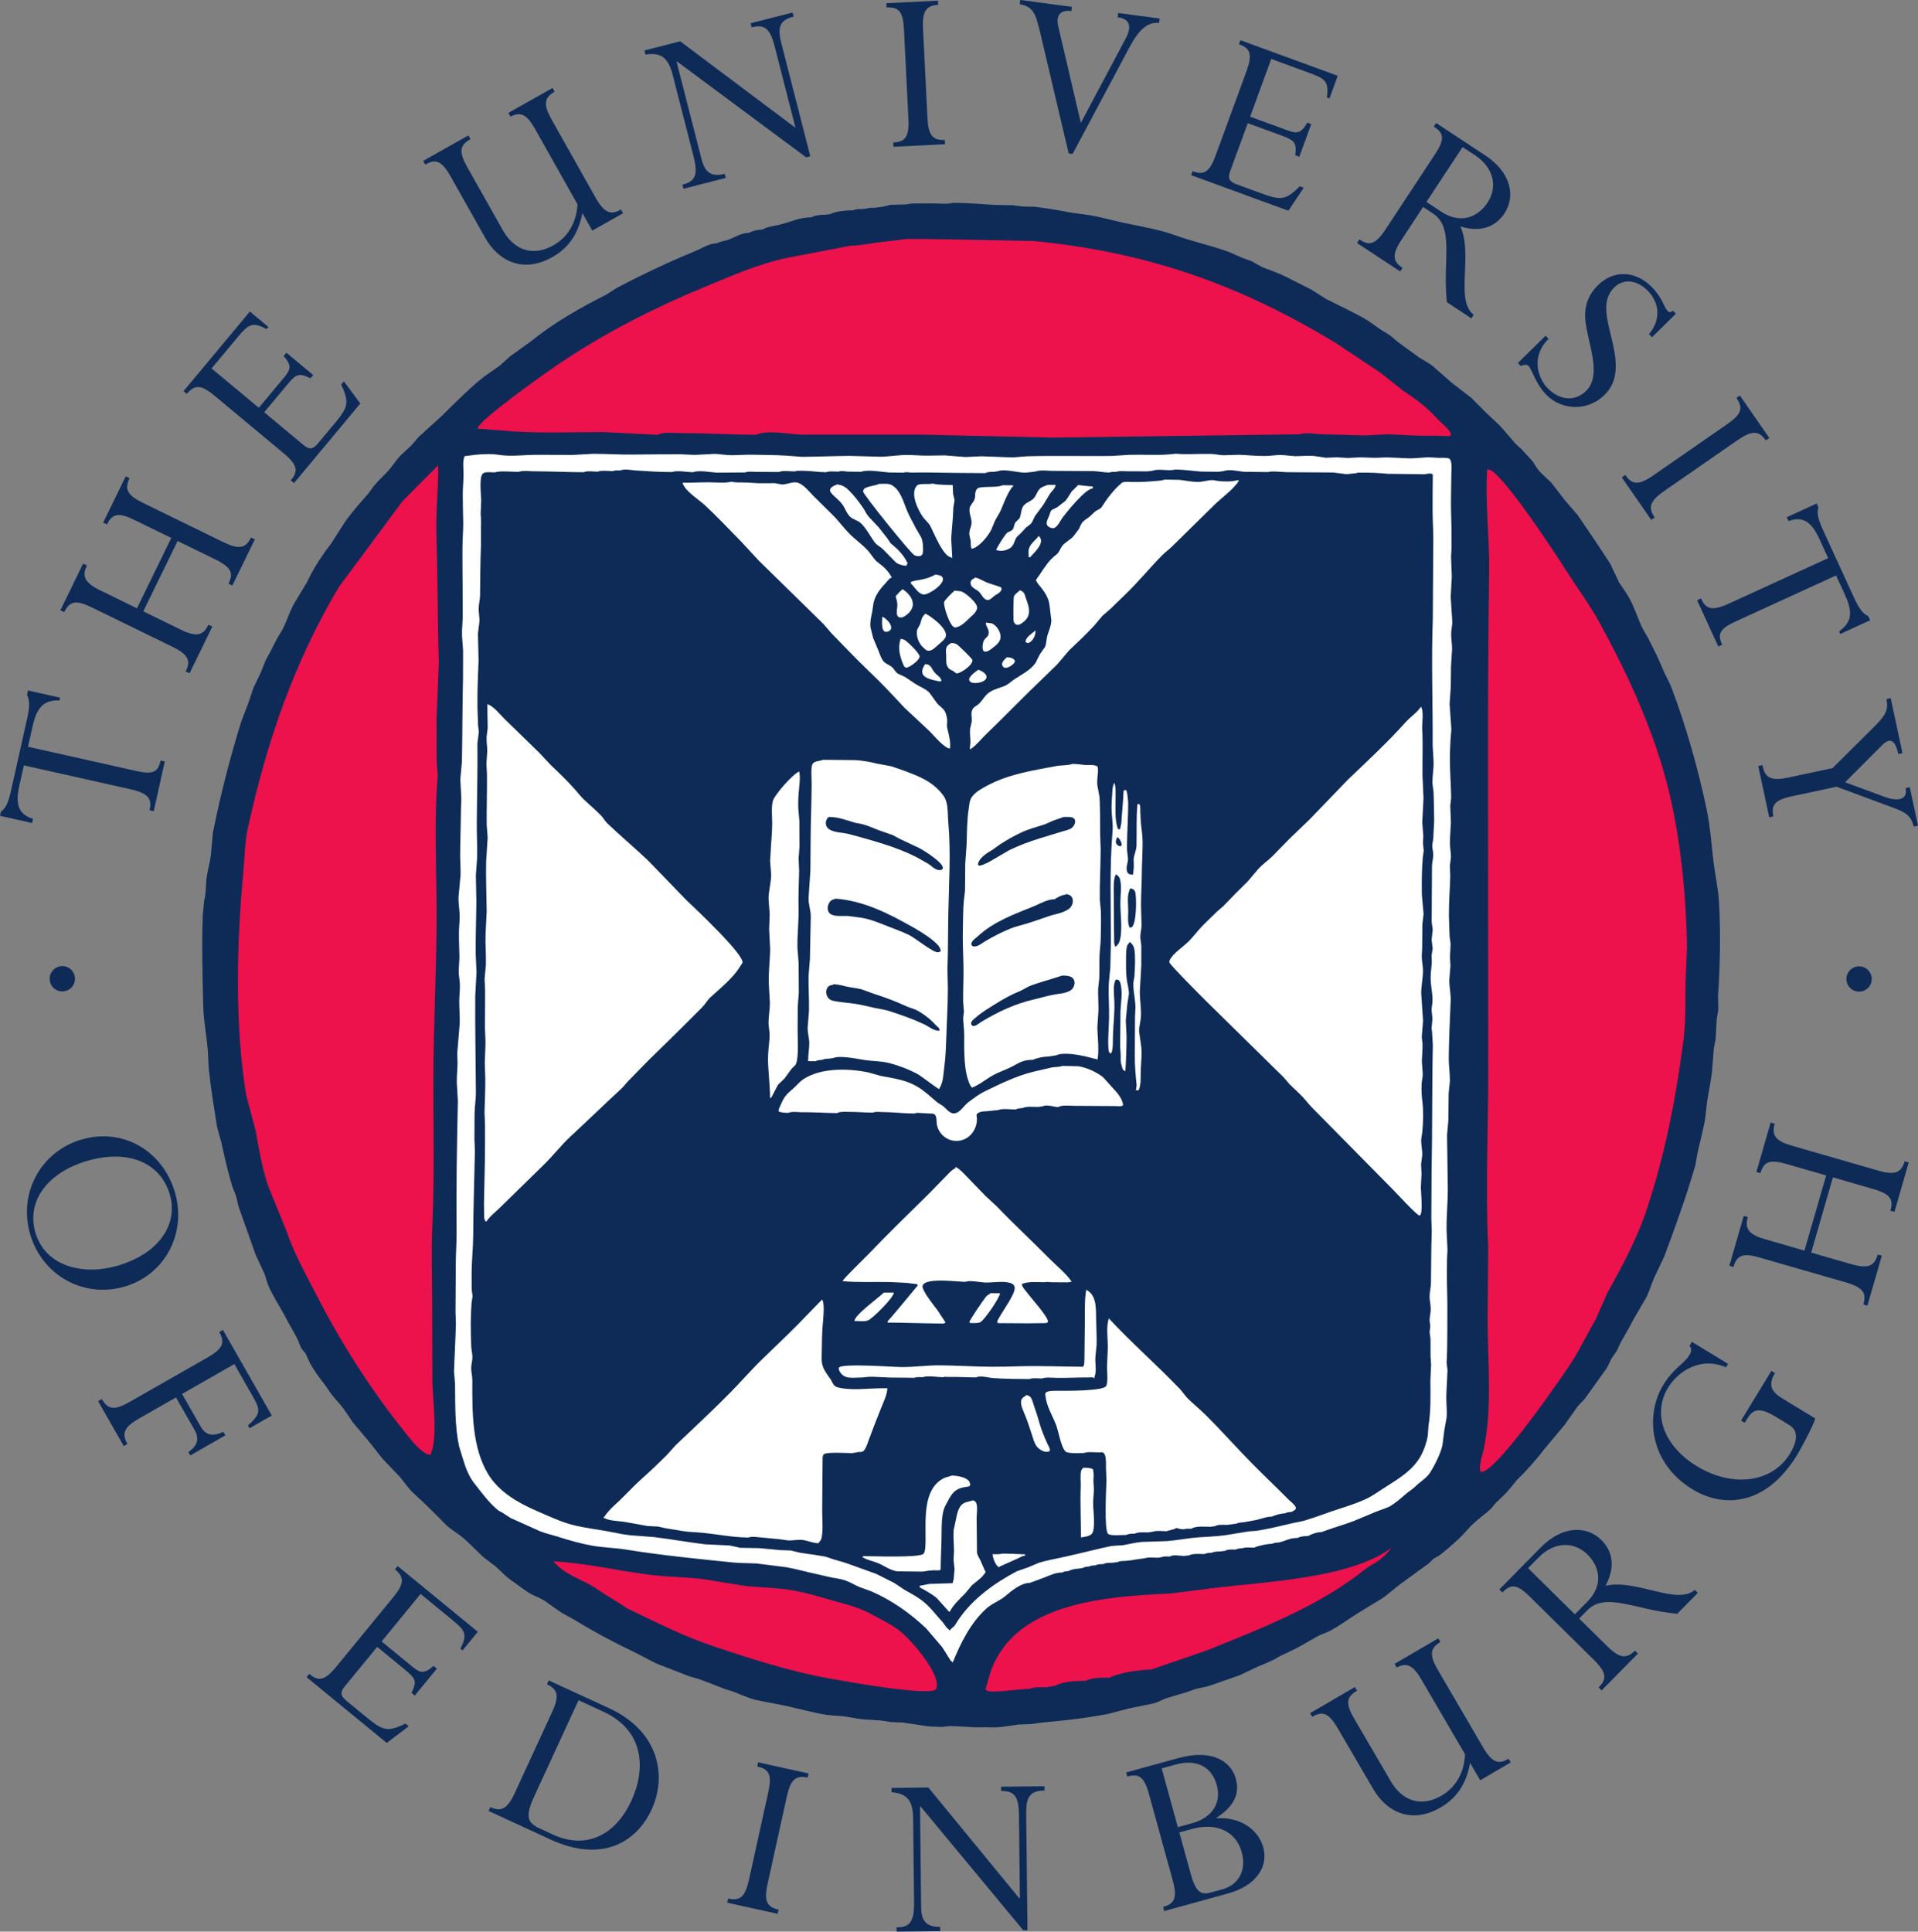 <?xml version="1.0" encoding="UTF-8" standalone="no"?>
<!-- Created with Inkscape (http://www.inkscape.org/) -->

<svg
   xmlns:dc="http://purl.org/dc/elements/1.1/"
   xmlns:cc="http://creativecommons.org/ns#"
   xmlns:rdf="http://www.w3.org/1999/02/22-rdf-syntax-ns#"
   xmlns:svg="http://www.w3.org/2000/svg"
   xmlns="http://www.w3.org/2000/svg"
   xmlns:sodipodi="http://sodipodi.sourceforge.net/DTD/sodipodi-0.dtd"
   xmlns:inkscape="http://www.inkscape.org/namespaces/inkscape"
   id="svg2"
   version="1.1"
   inkscape:version="0.48.3.1 r9886"
   width="105.344"
   height="106.082"
   xml:space="preserve"
   sodipodi:docname="eu-logo.eps"><rect width="100%" height="100%" fill="#808080" stroke="none"/><defs
     id="defs6"><clipPath
       clipPathUnits="userSpaceOnUse"
       id="clipPath18"><path
         d="M 0,851.973 0,0 l 5312.91,0 0,851.973 -5312.91,0 z"
         id="path20"
         inkscape:connector-curvature="0" /></clipPath></defs><sodipodi:namedview
     pagecolor="#ffffff"
     bordercolor="#666666"
     borderopacity="1"
     objecttolerance="10"
     gridtolerance="10"
     guidetolerance="10"
     inkscape:pageopacity="0"
     inkscape:pageshadow="2"
     inkscape:window-width="1920"
     inkscape:window-height="1148"
     id="namedview4"
     showgrid="false"
     fit-margin-top="0"
     fit-margin-left="0"
     fit-margin-right="0"
     fit-margin-bottom="0"
     inkscape:zoom="0.54358261"
     inkscape:cx="331.58456"
     inkscape:cy="53.041015"
     inkscape:window-x="0"
     inkscape:window-y="24"
     inkscape:window-maximized="1"
     inkscape:current-layer="g10" /><g
     id="g10"
     inkscape:groupmode="layer"
     inkscape:label="ink_ext_XXXXXX"
     transform="matrix(1.25,0,0,-1.25,-0.472,106.29)"><path
       inkscape:connector-curvature="0"
       id="path70"
       style="fill:#0e2b58;fill-opacity:1;fill-rule:nonzero;stroke:none"
       d="m 6.341,51.163 c 0.742,-0.165 0.977,-0.071 1.095,0.456 l 0.183,-0.041 -0.487,-2.184 -0.184,0.041 c 0.099,0.441 0.028,0.727 -0.823,0.917 L 1.427,51.406 1.227,50.512 c -0.186,-0.829 -0.033,-1.257 0.6,-1.456 l -0.041,-0.183 -1.409,0.316 0.041,0.183 c 0.095,0.069 0.17,0.153 0.246,0.294 0.063,0.134 0.128,0.323 0.187,0.58 l 0.721,3.227 c 0.12,0.538 0.111,0.799 -0.007,1.029 L 1.609,54.695 3.018,54.381 2.991,54.262 C 2.449,54.259 2.037,54.137 1.818,53.157 l -0.209,-0.934 4.733,-1.059" /><path
       inkscape:connector-curvature="0"
       id="path72"
       style="fill:#0e2b58;fill-opacity:1;fill-rule:nonzero;stroke:none"
       d="m 6.673,58.172 1.644,-0.802 c 0.684,-0.333 0.985,-0.271 1.221,0.214 L 9.707,57.503 8.706,55.451 8.537,55.534 C 8.751,55.97 8.703,56.25 7.95,56.618 L 4.414,58.343 C 3.741,58.672 3.446,58.644 3.199,58.138 l -0.168,0.083 1,2.05 0.168,-0.083 C 3.982,59.743 4.058,59.448 4.781,59.095 L 6.396,58.307 7.903,61.398 6.289,62.185 C 5.596,62.524 5.316,62.477 5.079,61.991 l -0.168,0.082 0.991,2.03 0.169,-0.082 C 5.832,63.537 5.983,63.267 6.657,62.939 L 10.193,61.213 c 0.673,-0.329 0.979,-0.281 1.215,0.204 l 0.168,-0.082 -0.991,-2.03 -0.168,0.082 c 0.218,0.445 0.161,0.707 -0.593,1.073 l -1.643,0.803 -1.508,-3.091" /><path
       inkscape:connector-curvature="0"
       id="path74"
       style="fill:#0e2b58;fill-opacity:1;fill-rule:nonzero;stroke:none"
       d="m 14.139,68.554 -0.12,-0.144 c -0.5,0.244 -0.614,0.211 -1.03,-0.289 l -1.002,-1.202 1.736,-1.446 c 0.238,-0.199 0.401,-0.192 0.627,0.08 l 0.706,0.846 c 0.592,0.712 0.705,0.917 0.311,1.735 l 0.12,0.144 0.722,-0.975 -2.913,-3.497 -0.144,0.12 c 0.317,0.38 0.34,0.649 -0.304,1.185 l -3.031,2.525 C 9.215,68.137 8.934,68.143 8.588,67.728 L 8.444,67.848 11.357,71.345 12.17,70.668 12.092,70.574 C 11.468,70.909 11.284,70.775 10.839,70.241 l -1.165,-1.396 2.076,-1.729 1.129,1.355 c 0.274,0.33 0.322,0.506 -0.037,0.92 l 0.12,0.144 1.177,-0.981" /><path
       inkscape:connector-curvature="0"
       id="path76"
       style="fill:#0e2b58;fill-opacity:1;fill-rule:nonzero;stroke:none"
       d="m 25.968,75.669 c -0.182,-0.911 -0.596,-1.525 -1.326,-1.935 -1.334,-0.752 -2.402,-0.113 -2.937,0.837 l -1.526,2.707 c -0.41,0.73 -0.684,0.767 -1.116,0.522 l -0.091,0.164 1.987,1.12 0.092,-0.164 C 20.6,78.666 20.509,78.4 20.904,77.699 l 1.569,-2.784 c 0.476,-0.845 1.288,-1.185 2.219,-0.661 0.634,0.357 1.012,0.988 1.061,1.799 l -1.866,3.314 C 23.529,80 23.26,80.139 22.809,79.91 l -0.092,0.163 1.939,1.093 0.092,-0.164 c -0.461,-0.259 -0.505,-0.562 -0.132,-1.225 l 1.931,-3.428 c 0.406,-0.72 0.693,-0.759 1.117,-0.522 l 0.091,-0.164 -1.353,-0.762 -0.433,0.767" /><path
       inkscape:connector-curvature="0"
       id="path78"
       style="fill:#0e2b58;fill-opacity:1;fill-rule:nonzero;stroke:none"
       d="m 35.981,78.166 -0.182,-0.047 -5.674,4.212 -0.021,-0.005 1.1,-4.291 c 0.158,-0.62 0.461,-0.781 1.016,-0.639 l 0.046,-0.182 -1.857,-0.476 -0.047,0.182 c 0.512,0.131 0.717,0.353 0.49,1.239 l -0.916,3.577 c -0.175,0.683 -0.455,1.021 -1.197,0.899 l -0.046,0.181 1.57,0.402 5.041,-3.782 0.021,0.006 -0.916,3.576 c -0.205,0.801 -0.471,0.949 -1.004,0.812 l -0.047,0.181 1.847,0.472 0.046,-0.18 C 34.652,84.151 34.523,83.856 34.707,83.142 l 1.274,-4.975" /><path
       inkscape:connector-curvature="0"
       id="path80"
       style="fill:#0e2b58;fill-opacity:1;fill-rule:nonzero;stroke:none"
       d="m 41.129,79.85 c 0.038,-0.771 0.237,-0.992 0.765,-0.966 l 0.009,-0.188 -2.267,-0.113 -0.01,0.188 c 0.517,0.025 0.705,0.234 0.666,1.037 l -0.195,3.93 c -0.039,0.792 -0.226,0.992 -0.765,0.966 l -0.01,0.186 2.268,0.113 0.009,-0.187 C 41.07,84.791 40.895,84.539 40.934,83.78 L 41.129,79.85" /><path
       inkscape:connector-curvature="0"
       id="path82"
       style="fill:#0e2b58;fill-opacity:1;fill-rule:nonzero;stroke:none"
       d="m 47.508,78.267 -0.174,0.023 -1.258,5.337 c -0.194,0.805 -0.307,1.119 -0.895,1.221 l 0.025,0.185 2.272,-0.302 -0.025,-0.186 c -0.447,0.06 -0.698,-0.151 -0.577,-0.669 l 0.992,-4.244 1.971,3.706 c 0.267,0.509 0.214,0.861 -0.354,0.937 l 0.025,0.186 1.824,-0.243 -0.027,-0.196 c -0.469,0.062 -0.867,-0.253 -1.298,-1.061 l -2.502,-4.693" /><path
       inkscape:connector-curvature="0"
       id="path84"
       style="fill:#0e2b58;fill-opacity:1;fill-rule:nonzero;stroke:none"
       d="m 57.468,78.144 -0.176,0.065 c 0.061,0.552 -0.009,0.649 -0.62,0.873 l -1.47,0.537 -0.776,-2.122 c -0.107,-0.29 -0.045,-0.441 0.286,-0.562 l 1.036,-0.38 c 0.869,-0.318 1.102,-0.356 1.738,0.292 l 0.176,-0.065 -0.675,-1.009 -4.274,1.564 0.064,0.175 c 0.466,-0.17 0.725,-0.101 1.012,0.685 l 1.357,3.705 c 0.269,0.735 0.179,1.002 -0.329,1.188 l 0.064,0.176 4.275,-1.564 -0.363,-0.993 -0.114,0.041 c 0.103,0.701 -0.085,0.829 -0.736,1.067 l -1.708,0.625 -0.928,-2.536 1.657,-0.606 c 0.403,-0.147 0.585,-0.131 0.853,0.345 l 0.176,-0.065 -0.526,-1.439" /><path
       inkscape:connector-curvature="0"
       id="path86"
       style="fill:#0e2b58;fill-opacity:1;fill-rule:nonzero;stroke:none"
       d="m 62.908,75.938 0.423,-0.279 c 0.966,-0.636 0.425,-2.061 0.62,-3.905 l 1.078,-0.71 0.102,0.157 c -0.831,0.641 -0.018,2.598 -0.583,3.881 0.925,-0.279 1.558,0.002 1.939,0.582 0.461,0.699 0.34,1.757 -0.847,2.539 l -2.162,1.426 -0.101,-0.157 c 0.422,-0.279 0.512,-0.523 0.056,-1.214 l -2.175,-3.303 c -0.468,-0.71 -0.746,-0.711 -1.151,-0.443 l -0.103,-0.157 1.896,-1.25 0.103,0.157 c -0.433,0.285 -0.471,0.588 -0.046,1.232 l 0.951,1.444 z m 1.734,2.632 0.552,-0.363 c 0.809,-0.535 1.005,-1.377 0.546,-2.076 -0.399,-0.607 -1.148,-0.984 -2.041,-0.396 l -0.646,0.425 1.589,2.41" /><path
       inkscape:connector-curvature="0"
       id="path88"
       style="fill:#0e2b58;fill-opacity:1;fill-rule:nonzero;stroke:none"
       d="m 72.966,70.215 -0.133,0.134 c 0.598,0.727 0.393,1.454 -0.055,1.909 -0.464,0.471 -1.056,0.553 -1.472,0.144 -0.832,-0.82 0.077,-2.184 0.067,-3.461 -0.005,-0.623 -0.21,-0.981 -0.509,-1.274 -0.707,-0.697 -1.845,-0.687 -2.541,0.019 -0.471,0.479 -0.63,1.112 -0.776,1.261 -0.078,0.078 -0.187,0.08 -0.344,0.002 l -0.132,0.135 1.218,1.197 0.131,-0.134 c -0.823,-0.827 -0.427,-1.78 -0.04,-2.173 0.534,-0.541 1.203,-0.594 1.691,-0.115 0.776,0.766 -0.052,2.331 -0.045,3.329 0.004,0.545 0.21,0.965 0.563,1.313 0.692,0.68 1.65,0.648 2.368,-0.081 0.472,-0.479 0.524,-0.877 0.694,-1.05 0.07,-0.07 0.101,-0.071 0.242,0.006 l 0.123,-0.125 -1.051,-1.036" /><path
       inkscape:connector-curvature="0"
       id="path90"
       style="fill:#0e2b58;fill-opacity:1;fill-rule:nonzero;stroke:none"
       d="m 73.501,63.459 c -0.634,-0.439 -0.717,-0.725 -0.417,-1.161 l -0.153,-0.106 -1.293,1.866 0.154,0.106 c 0.294,-0.425 0.57,-0.475 1.231,-0.017 l 3.234,2.241 c 0.652,0.452 0.723,0.716 0.416,1.161 l 0.153,0.106 1.294,-1.866 -0.153,-0.107 c -0.302,0.434 -0.608,0.45 -1.234,0.017 l -3.233,-2.24" /><path
       inkscape:connector-curvature="0"
       id="path92"
       style="fill:#0e2b58;fill-opacity:1;fill-rule:nonzero;stroke:none"
       d="M 76.644,57.73 C 75.954,57.413 75.823,57.197 76.048,56.705 l -0.17,-0.078 -0.931,2.033 0.17,0.079 c 0.188,-0.412 0.418,-0.596 1.21,-0.233 l 4.378,2.005 -0.381,0.832 c -0.353,0.773 -0.735,1.022 -1.359,0.796 l -0.078,0.17 1.313,0.602 0.078,-0.17 c -0.034,-0.113 -0.043,-0.225 -0.018,-0.384 0.03,-0.145 0.093,-0.334 0.202,-0.575 l 1.378,-3.006 c 0.229,-0.501 0.395,-0.702 0.628,-0.815 l 0.083,-0.18 -1.314,-0.603 -0.05,0.111 c 0.43,0.331 0.684,0.678 0.266,1.589 L 81.053,59.75 76.644,57.73" /><path
       inkscape:connector-curvature="0"
       id="path94"
       style="fill:#0e2b58;fill-opacity:1;fill-rule:nonzero;stroke:none"
       d="M 79.134,50.053 C 78.391,49.894 78.186,49.692 78.299,49.165 l -0.183,-0.041 -0.482,2.252 0.183,0.041 c 0.102,-0.475 0.258,-0.734 1.142,-0.546 l 1.94,0.416 1.766,1.753 c 0.587,0.576 0.687,0.789 0.606,1.279 l 0.183,0.039 0.516,-2.414 -0.183,-0.039 c -0.146,0.68 -0.4,0.704 -0.723,0.376 l -1.615,-1.619 1.762,-0.649 c 0.549,-0.199 1.007,-0.122 0.896,0.395 l 0.184,0.039 0.362,-1.692 -0.183,-0.04 c -0.134,0.468 -0.297,0.602 -0.91,0.832 l -2.485,0.92 -1.939,-0.415" /><path
       inkscape:connector-curvature="0"
       id="path96"
       style="fill:#0e2b58;fill-opacity:1;fill-rule:nonzero;stroke:none"
       d="M 3.978,34.972 C 2.177,34.453 1.177,32.629 1.699,30.818 2.219,29.007 4.039,27.982 5.84,28.501 c 1.769,0.509 2.747,2.326 2.23,4.127 -0.534,1.853 -2.292,2.862 -4.092,2.344 z M 4.236,34.036 C 5.994,34.541 7.43,33.97 7.843,32.539 8.202,31.291 7.425,29.966 5.518,29.416 4.047,28.993 2.366,29.369 1.929,30.895 c -0.393,1.366 0.538,2.633 2.307,3.141" /><path
       inkscape:connector-curvature="0"
       id="path98"
       style="fill:#0e2b58;fill-opacity:1;fill-rule:nonzero;stroke:none"
       d="M 6.494,22.713 C 5.823,22.331 5.716,22.053 5.978,21.594 l -0.163,-0.095 -1.127,1.974 0.164,0.093 c 0.262,-0.46 0.546,-0.514 1.226,-0.124 l 3.416,1.948 c 0.69,0.393 0.779,0.659 0.517,1.119 l 0.162,0.095 2.147,-3.764 -0.977,-0.555 -0.07,0.123 c 0.593,0.516 0.54,0.701 0.199,1.296 l -0.797,1.398 -2.297,-1.312 0.814,-1.427 c 0.235,-0.411 0.533,-0.443 1,-0.241 L 10.281,21.97 8.74,21.089 8.653,21.241 c 0.382,0.244 0.502,0.566 0.283,0.95 l -0.825,1.445 -1.617,-0.923" /><path
       inkscape:connector-curvature="0"
       id="path100"
       style="fill:#0e2b58;fill-opacity:1;fill-rule:nonzero;stroke:none"
       d="m 18.604,10.537 -0.146,0.118 c 0.241,0.502 0.206,0.616 -0.297,1.026 L 16.951,12.677 15.518,10.93 c -0.196,-0.239 -0.187,-0.403 0.086,-0.627 l 0.852,-0.698 c 0.716,-0.587 0.923,-0.701 1.736,-0.298 l 0.146,-0.118 -0.969,-0.732 -3.52,2.888 0.118,0.143 c 0.384,-0.315 0.652,-0.334 1.183,0.314 l 2.502,3.051 c 0.496,0.604 0.5,0.886 0.082,1.228 l 0.118,0.145 3.52,-2.886 -0.671,-0.817 -0.094,0.075 c 0.33,0.629 0.193,0.81 -0.343,1.251 l -1.406,1.154 -1.712,-2.088 1.363,-1.119 c 0.333,-0.272 0.509,-0.316 0.92,0.045 l 0.145,-0.12 -0.971,-1.184" /><path
       inkscape:connector-curvature="0"
       id="path102"
       style="fill:#0e2b58;fill-opacity:1;fill-rule:nonzero;stroke:none"
       d="M 22.994,6.251 C 22.667,5.538 22.384,5.427 21.923,5.638 L 21.846,5.468 24.568,4.213 c 2.252,-1.037 3.776,-0.125 4.44,1.316 0.688,1.491 0.324,3.442 -1.867,4.454 l -2.652,1.22 -0.08,-0.169 c 0.482,-0.222 0.55,-0.52 0.231,-1.21 L 22.994,6.251 z M 25.798,10.332 26.889,9.829 C 28.701,8.996 28.755,7.296 28.123,5.924 27.404,4.362 26.1,3.775 24.68,4.429 l -0.591,0.272 c -0.53,0.245 -0.652,0.507 -0.242,1.399 l 1.951,4.232" /><path
       inkscape:connector-curvature="0"
       id="path104"
       style="fill:#0e2b58;fill-opacity:1;fill-rule:nonzero;stroke:none"
       d="M 34.105,2.267 C 33.939,1.513 34.072,1.244 34.588,1.132 L 34.548,0.949 32.331,1.438 32.371,1.62 c 0.505,-0.111 0.742,0.039 0.916,0.826 l 0.847,3.841 c 0.17,0.775 0.043,1.018 -0.485,1.133 L 33.689,7.605 35.906,7.115 35.866,6.933 C 35.348,7.047 35.114,6.851 34.951,6.107 L 34.105,2.267" /><path
       inkscape:connector-curvature="0"
       id="path106"
       style="fill:#0e2b58;fill-opacity:1;fill-rule:nonzero;stroke:none"
       d="M 45.524,0.23 45.337,0.227 40.825,5.668 40.803,5.665 40.852,1.236 C 40.859,0.597 41.114,0.369 41.688,0.375 L 41.69,0.187 39.773,0.167 39.77,0.353 c 0.528,0.006 0.781,0.174 0.771,1.09 L 40.5,5.133 c -0.007,0.706 -0.199,1.1 -0.95,1.158 l -0.001,0.188 1.62,0.019 3.999,-4.872 0.022,0.001 -0.041,3.691 c -0.009,0.827 -0.232,1.032 -0.783,1.026 l -0.001,0.189 1.907,0.021 0.002,-0.188 C 45.656,6.357 45.459,6.104 45.468,5.365 l 0.056,-5.136" /><path
       inkscape:connector-curvature="0"
       id="path108"
       style="fill:#0e2b58;fill-opacity:1;fill-rule:nonzero;stroke:none"
       d="m 52.196,4.523 0.575,0.158 c 1.073,0.294 1.919,-0.123 2.165,-1.018 0.246,-0.892 -0.225,-1.467 -0.841,-1.635 L 53.594,1.889 C 53.117,1.758 52.912,1.92 52.687,2.738 L 52.196,4.523 z M 51.908,2.41 C 52.113,1.665 51.994,1.393 51.484,1.253 l 0.049,-0.183 2.805,0.773 c 1.148,0.314 1.797,1.111 1.546,2.025 -0.225,0.818 -1.055,1.346 -2.043,1.278 l -0.005,0.023 c 0.762,0.507 1.026,1.046 0.842,1.718 -0.214,0.775 -1.058,1.31 -2.524,0.904 L 49.859,7.16 49.908,6.98 c 0.51,0.139 0.744,-0.003 0.957,-0.779 l 1.043,-3.791 z m 0.223,2.345 -0.71,2.584 0.606,0.166 c 0.988,0.271 1.606,-0.141 1.816,-0.906 0.21,-0.766 -0.192,-1.425 -1.085,-1.669 l -0.627,-0.175" /><path
       inkscape:connector-curvature="0"
       id="path110"
       style="fill:#0e2b58;fill-opacity:1;fill-rule:nonzero;stroke:none"
       d="M 64.973,7.577 C 64.804,6.663 64.399,6.043 63.677,5.623 62.355,4.85 61.277,5.472 60.727,6.413 l -1.568,2.684 c -0.421,0.723 -0.695,0.754 -1.123,0.505 l -0.095,0.161 1.97,1.15 0.095,-0.162 c -0.447,-0.261 -0.534,-0.528 -0.128,-1.223 l 1.611,-2.759 c 0.489,-0.838 1.305,-1.165 2.228,-0.627 0.628,0.366 0.998,1.004 1.033,1.816 L 62.832,11.242 c -0.366,0.628 -0.636,0.764 -1.085,0.527 l -0.095,0.162 1.922,1.121 0.095,-0.16 C 63.212,12.623 63.172,12.32 63.556,11.665 l 1.984,-3.398 c 0.415,-0.715 0.704,-0.751 1.122,-0.505 L 66.757,7.601 65.417,6.816 64.973,7.577" /><path
       inkscape:connector-curvature="0"
       id="path112"
       style="fill:#0e2b58;fill-opacity:1;fill-rule:nonzero;stroke:none"
       d="m 69.764,13.921 0.356,0.362 c 0.813,0.823 2.105,0.014 3.953,-0.152 l 0.905,0.917 -0.133,0.133 c -0.79,-0.693 -2.552,0.489 -3.921,0.182 0.454,0.854 0.301,1.531 -0.193,2.018 -0.597,0.589 -1.658,0.675 -2.656,-0.337 l -1.818,-1.845 0.133,-0.132 c 0.356,0.36 0.613,0.401 1.201,-0.179 l 2.816,-2.778 c 0.605,-0.597 0.552,-0.868 0.212,-1.214 l 0.133,-0.132 1.594,1.617 -0.134,0.13 c -0.363,-0.367 -0.667,-0.346 -1.216,0.196 l -1.232,1.213 z m -2.244,2.215 0.464,0.471 c 0.681,0.69 1.546,0.719 2.143,0.13 0.517,-0.51 0.742,-1.318 -0.008,-2.08 l -0.543,-0.55 -2.056,2.029" /><path
       inkscape:connector-curvature="0"
       id="path114"
       style="fill:#0e2b58;fill-opacity:1;fill-rule:nonzero;stroke:none"
       d="m 80.138,22.713 c -0.099,-0.353 -0.637,-1.343 -0.786,-1.587 -1.445,-2.372 -3.357,-2.291 -4.599,-1.534 -1.911,1.162 -2.101,3.267 -1.292,4.593 0.464,0.762 0.896,0.899 1.149,1.314 0.102,0.169 0.102,0.272 0.003,0.409 l 0.104,0.171 1.591,-0.97 -0.092,-0.15 c -1.113,0.484 -2.102,-0.166 -2.549,-0.9 -0.676,-1.11 -0.217,-2.537 1.261,-3.438 1.581,-0.965 3.322,-0.734 4.101,0.546 0.235,0.388 0.456,0.96 -0.025,1.254 l -0.583,0.354 c -0.658,0.4 -0.986,0.395 -1.255,-0.047 l -0.126,-0.207 -0.161,0.098 1.331,2.183 0.159,-0.097 c -0.32,-0.528 -0.152,-0.824 0.318,-1.109 l 1.45,-0.883" /><path
       inkscape:connector-curvature="0"
       id="path116"
       style="fill:#0e2b58;fill-opacity:1;fill-rule:nonzero;stroke:none"
       d="m 79.96,29.999 1.758,-0.507 c 0.73,-0.211 1.016,-0.097 1.165,0.422 l 0.18,-0.052 -0.632,-2.191 -0.18,0.051 c 0.134,0.465 0.039,0.734 -0.765,0.967 l -3.78,1.089 c -0.72,0.207 -1.006,0.131 -1.163,-0.409 l -0.18,0.052 0.633,2.19 0.18,-0.051 c -0.138,-0.476 -0.011,-0.753 0.761,-0.975 l 1.727,-0.499 0.953,3.303 -1.727,0.499 c -0.742,0.213 -1.009,0.12 -1.159,-0.398 l -0.179,0.051 0.626,2.171 0.18,-0.052 c -0.15,-0.519 0.045,-0.76 0.765,-0.967 l 3.78,-1.091 c 0.72,-0.207 1.013,-0.109 1.162,0.409 l 0.181,-0.051 -0.627,-2.17 -0.18,0.051 c 0.138,0.477 0.037,0.724 -0.768,0.955 l -1.757,0.509 -0.954,-3.305" /><path
       inkscape:connector-curvature="0"
       id="path118"
       style="fill:#0e2b58;fill-opacity:1;fill-rule:nonzero;stroke:none"
       d="M 3.672,42.027 C 3.671,41.72 3.42,41.472 3.112,41.475 c -0.306,0 -0.554,0.252 -0.552,0.557 0.002,0.31 0.252,0.555 0.559,0.555 0.307,-0.004 0.555,-0.252 0.553,-0.559" /><path
       inkscape:connector-curvature="0"
       id="path120"
       style="fill:#0e2b58;fill-opacity:1;fill-rule:nonzero;stroke:none"
       d="m 82.621,42.016 c -0.003,-0.307 -0.253,-0.555 -0.561,-0.551 -0.307,7e-4 -0.553,0.251 -0.553,0.559 0.002,0.307 0.252,0.554 0.559,0.553 0.307,-0.004 0.556,-0.252 0.555,-0.56" /><path
       inkscape:connector-curvature="0"
       id="path122"
       style="fill:#0e2b58;fill-opacity:1;fill-rule:nonzero;stroke:none"
       d="m 58.779,13.361 c 0.444,0.232 0.851,0.54 1.279,0.807 0.364,0.219 0.727,0.443 1.091,0.665 0.327,0.243 0.625,0.521 0.961,0.751 0.351,0.255 0.699,0.51 1.049,0.763 0.074,0.069 0.147,0.141 0.219,0.212 0.083,0.043 0.165,0.09 0.245,0.138 0.299,0.227 0.602,0.496 0.88,0.755 0.225,0.207 0.391,0.443 0.627,0.653 0.233,0.212 0.491,0.403 0.73,0.614 0.1,0.092 0.154,0.193 0.243,0.282 0.193,0.188 0.393,0.367 0.568,0.569 0.121,0.15 0.244,0.3 0.368,0.449 0.435,0.418 0.831,0.878 1.195,1.346 0.296,0.352 0.593,0.709 0.887,1.06 0.195,0.274 0.391,0.552 0.584,0.826 0.102,0.109 0.204,0.219 0.309,0.328 0.316,0.442 0.635,0.885 0.952,1.331 0.093,0.152 0.15,0.309 0.237,0.464 0.072,0.102 0.142,0.206 0.212,0.303 0.062,0.129 0.12,0.259 0.182,0.389 0.215,0.367 0.417,0.735 0.616,1.107 0.168,0.285 0.337,0.57 0.503,0.858 0.139,0.289 0.226,0.595 0.356,0.886 0.146,0.305 0.289,0.611 0.434,0.916 0.488,1.316 0.97,2.634 1.361,3.993 0.029,0.16 0.058,0.325 0.086,0.485 0.106,0.497 0.243,1.01 0.341,1.518 0.03,0.261 0.059,0.523 0.089,0.785 0.071,0.425 0.158,0.883 0.216,1.314 0.028,0.346 0.055,0.699 0.082,1.047 0.026,0.136 0.052,0.272 0.08,0.409 0.014,0.291 0.031,0.583 0.048,0.874 0.016,0.148 0.061,0.284 0.068,0.438 -4e-4,0.203 -0.006,0.408 -0.009,0.611 0.091,1.318 0.114,2.751 0.043,4.056 -0.041,0.68 -0.199,1.352 -0.268,2.015 -0.078,0.704 -0.131,1.4 -0.272,2.07 -0.388,1.843 -0.901,3.652 -1.55,5.373 -0.093,0.248 -0.236,0.475 -0.338,0.718 -0.211,0.512 -0.449,0.987 -0.697,1.474 -0.081,0.141 -0.161,0.279 -0.242,0.419 -0.202,0.426 -0.342,0.889 -0.566,1.303 -0.14,0.256 -0.304,0.473 -0.467,0.719 -0.123,0.266 -0.251,0.531 -0.375,0.799 -0.466,0.725 -0.95,1.436 -1.435,2.146 -0.185,0.214 -0.369,0.427 -0.552,0.639 -0.204,0.263 -0.407,0.527 -0.612,0.791 -0.195,0.197 -0.411,0.362 -0.584,0.581 -0.099,0.125 -0.157,0.258 -0.261,0.385 -0.153,0.167 -0.306,0.335 -0.459,0.5 -0.091,0.084 -0.183,0.167 -0.274,0.252 -0.233,0.264 -0.45,0.536 -0.691,0.795 -0.211,0.197 -0.421,0.395 -0.63,0.593 -0.204,0.204 -0.406,0.409 -0.609,0.615 -0.279,0.217 -0.561,0.434 -0.843,0.649 -0.287,0.255 -0.579,0.506 -0.868,0.761 -0.192,0.145 -0.4,0.245 -0.595,0.374 -0.246,0.181 -0.498,0.362 -0.747,0.542 -0.188,0.133 -0.347,0.278 -0.527,0.425 -0.135,0.081 -0.27,0.165 -0.404,0.248 -0.18,0.128 -0.36,0.255 -0.543,0.384 -0.595,0.364 -1.233,0.641 -1.851,0.96 -0.225,0.141 -0.451,0.284 -0.674,0.425 -0.391,0.196 -0.779,0.392 -1.166,0.588 -0.318,0.152 -0.649,0.263 -0.975,0.391 -0.159,0.089 -0.32,0.176 -0.478,0.265 -0.123,0.044 -0.248,0.086 -0.371,0.13 -0.195,0.087 -0.39,0.175 -0.586,0.261 -0.611,0.223 -1.254,0.381 -1.887,0.576 -0.298,0.09 -0.61,0.212 -0.911,0.3 -0.661,0.193 -1.319,0.295 -2.004,0.448 -0.437,0.1 -0.896,0.226 -1.343,0.302 -0.29,0.04 -0.582,0.079 -0.869,0.119 -0.483,0.1 -1.02,0.186 -1.523,0.247 -0.191,0.005 -0.387,0.009 -0.582,0.016 -0.133,0.018 -0.27,0.036 -0.407,0.054 -0.263,0.004 -0.525,0.008 -0.789,0.013 -0.59,0.041 -1.215,0.089 -1.836,0.093 -0.241,-0.07 -0.579,-0.028 -0.847,-0.027 -0.321,0 -0.641,-0.002 -0.962,-0.002 -0.089,-0.014 -0.175,-0.029 -0.264,-0.042 -0.223,-0.006 -0.446,-0.012 -0.669,-0.017 -0.118,-0.028 -0.236,-0.057 -0.355,-0.086 -0.115,-0.015 -0.231,-0.028 -0.347,-0.043 -0.112,0 -0.225,0.011 -0.322,-0.028 -0.066,-0.01 -0.135,-0.018 -0.202,-0.028 -0.144,0 -0.296,0.005 -0.41,-0.055 -0.313,8e-4 -0.778,-0.039 -1.021,-0.171 C 36.784,75.617 36.715,75.608 36.648,75.598 36.449,75.6 36.186,75.575 36.033,75.485 35.518,75.488 35.092,75.269 34.625,75.159 34.377,75.1 34.082,75.072 33.87,74.943 c -0.203,0.001 -0.423,-0.05 -0.584,-0.142 -0.325,0.002 -0.607,-0.188 -0.885,-0.295 -0.164,-0.063 -0.37,-0.067 -0.516,-0.164 -0.325,0.001 -0.612,-0.187 -0.88,-0.307 C 30.819,73.955 30.633,73.879 30.448,73.8 29.447,73.379 28.468,72.9 27.505,72.398 27.343,72.294 27.18,72.19 27.017,72.088 25.863,71.504 24.723,70.862 23.703,70.032 23.402,69.816 23.101,69.601 22.8,69.385 22.643,69.245 22.484,69.102 22.328,68.961 c -0.293,-0.216 -0.6,-0.4 -0.884,-0.638 -0.579,-0.491 -1.126,-1.04 -1.664,-1.573 -0.329,-0.299 -0.662,-0.6 -0.994,-0.9 -0.114,-0.131 -0.227,-0.261 -0.338,-0.392 -0.151,-0.14 -0.303,-0.28 -0.452,-0.419 -0.238,-0.243 -0.404,-0.535 -0.634,-0.771 -0.2,-0.203 -0.399,-0.392 -0.579,-0.616 -0.081,-0.112 -0.166,-0.225 -0.247,-0.335 -0.349,-0.392 -0.689,-0.777 -0.99,-1.2 -0.206,-0.32 -0.412,-0.642 -0.618,-0.964 -0.297,-0.382 -0.632,-0.875 -0.861,-1.295 -0.069,-0.137 -0.136,-0.273 -0.203,-0.41 -0.2,-0.334 -0.4,-0.666 -0.601,-0.997 C 13.088,58.103 12.97,57.732 12.796,57.384 12.715,57.249 12.635,57.115 12.555,56.98 12.385,56.667 12.243,56.353 12.062,56.044 11.98,55.843 11.898,55.642 11.815,55.439 11.714,55.232 11.616,55.025 11.516,54.818 11.436,54.579 11.354,54.342 11.274,54.103 11.176,53.847 11.078,53.591 10.979,53.334 10.484,51.737 10.07,50.133 9.73,48.441 9.702,48.122 9.673,47.804 9.645,47.484 9.601,47.115 9.474,46.713 9.443,46.346 9.418,46.062 9.43,45.738 9.35,45.472 9.329,45.247 9.309,45.023 9.287,44.802 9.237,43.432 9.274,42.13 9.309,40.805 9.327,40.168 9.452,39.531 9.508,38.906 9.522,38.635 9.535,38.364 9.549,38.091 c 0.087,-0.854 0.232,-1.719 0.365,-2.567 0.062,-0.216 0.121,-0.431 0.181,-0.648 0.143,-0.669 0.293,-1.316 0.486,-1.959 0.056,-0.144 0.113,-0.291 0.17,-0.438 0.035,-0.153 0.074,-0.306 0.109,-0.459 0.252,-0.71 0.505,-1.421 0.755,-2.128 0.126,-0.266 0.251,-0.536 0.374,-0.803 0.072,-0.176 0.109,-0.374 0.185,-0.548 0.192,-0.454 0.474,-0.861 0.704,-1.299 0.181,-0.357 0.397,-0.697 0.577,-1.055 0.052,-0.128 0.105,-0.257 0.157,-0.386 0.062,-0.079 0.125,-0.152 0.188,-0.23 0.069,-0.149 0.138,-0.298 0.207,-0.448 0.17,-0.298 0.375,-0.586 0.592,-0.861 0.128,-0.163 0.234,-0.348 0.364,-0.512 0.175,-0.221 0.372,-0.423 0.537,-0.649 0.127,-0.189 0.253,-0.374 0.381,-0.56 0.238,-0.285 0.477,-0.572 0.717,-0.853 0.198,-0.25 0.396,-0.501 0.592,-0.751 0.248,-0.259 0.494,-0.517 0.742,-0.775 0.203,-0.236 0.378,-0.514 0.612,-0.729 0.334,-0.305 0.661,-0.617 0.969,-0.928 0.165,-0.166 0.329,-0.333 0.492,-0.497 0.27,-0.235 0.586,-0.404 0.845,-0.65 0.25,-0.243 0.502,-0.485 0.756,-0.729 0.183,-0.141 0.366,-0.281 0.548,-0.421 0.225,-0.193 0.417,-0.416 0.661,-0.589 0.293,-0.199 0.568,-0.432 0.873,-0.608 0.203,-0.117 0.419,-0.178 0.614,-0.308 0.227,-0.16 0.454,-0.32 0.681,-0.48 0.223,-0.145 0.477,-0.261 0.705,-0.4 0.86,-0.527 1.728,-0.981 2.633,-1.414 0.398,-0.192 0.773,-0.436 1.198,-0.581 0.391,-0.153 0.779,-0.304 1.169,-0.453 0.142,-0.039 0.286,-0.083 0.427,-0.122 0.384,-0.146 0.764,-0.293 1.147,-0.441 0.103,-0.03 0.205,-0.061 0.309,-0.092 0.33,-0.129 0.657,-0.28 1.002,-0.375 0.416,-0.082 0.831,-0.16 1.247,-0.242 0.619,-0.129 1.267,-0.321 1.899,-0.418 0.231,-0.02 0.462,-0.04 0.697,-0.055 0.306,-0.039 0.614,-0.113 0.933,-0.141 0.242,-0.013 0.483,-0.031 0.725,-0.046 0.158,-0.023 0.315,-0.048 0.47,-0.073 0.165,-0.006 0.33,-0.012 0.495,-0.016 0.38,-0.056 0.757,-0.114 1.137,-0.171 0.194,-0.01 0.389,-0.018 0.583,-0.025 0.117,0.014 0.235,0.027 0.352,0.039 0.346,-0.002 0.759,-0.039 1.107,-0.055 0.222,-0.005 0.43,0.011 0.642,0 0.436,-0.023 0.852,0.063 1.257,0.123 0.183,0.008 0.368,0.014 0.551,0.02 0.249,0.03 0.515,0.073 0.76,0.093 0.903,0.083 1.778,0.185 2.654,0.357 0.293,0.078 0.587,0.154 0.88,0.232 0.368,0.073 0.736,0.151 1.103,0.225 0.192,0.055 0.361,0.15 0.542,0.223 0.3,0.089 0.599,0.177 0.899,0.267 0.129,0.047 0.255,0.089 0.384,0.137 0.218,0.059 0.414,0.082 0.63,0.148 0.441,0.152 0.881,0.309 1.326,0.464 0.262,0.128 0.525,0.249 0.787,0.374 0.256,0.099 0.512,0.215 0.757,0.329 0.071,0.042 0.139,0.087 0.21,0.129 0.265,0.125 0.541,0.25 0.799,0.384 0.3,0.172 0.601,0.34 0.902,0.513 0.154,0.078 0.325,0.123 0.479,0.203" /><path
       inkscape:connector-curvature="0"
       id="path124"
       style="fill:#ffffff;fill-opacity:1;fill-rule:nonzero;stroke:none"
       d="m 42.242,12.004 c -0.01,0 -0.02,0 -0.03,0 0,0.011 0,0.019 0,0.03 -0.045,0 -0.067,0.055 -0.092,0.087 -0.113,0.18 -0.226,0.359 -0.339,0.539 -0.235,0.275 -0.473,0.551 -0.709,0.83 -0.708,0.673 -1.537,1.249 -2.406,1.625 -0.179,0.065 -0.36,0.132 -0.539,0.197 -0.2,0.087 -0.384,0.202 -0.592,0.278 -0.195,0.072 -0.402,0.096 -0.61,0.134 -0.21,0.04 -0.425,0.099 -0.641,0.146 -0.445,0.09 -0.894,0.224 -1.345,0.305 -0.438,0.055 -0.872,0.107 -1.31,0.165 -0.349,0.018 -0.683,0.012 -1.019,0.043 -1.58,0.16 -3.143,0.314 -4.669,0.56 -0.52,0.088 -1.028,0.09 -1.539,0.18 -0.506,0.089 -1.014,0.236 -1.496,0.389 -0.267,0.084 -0.541,0.146 -0.798,0.244 -0.255,0.113 -0.508,0.228 -0.761,0.343 -0.175,0.08 -0.351,0.159 -0.525,0.235 -0.121,0.078 -0.243,0.157 -0.367,0.236 -0.058,0.032 -0.117,0.062 -0.176,0.097 -0.417,0.334 -0.746,0.796 -1.066,1.203 -0.247,0.315 -0.376,0.68 -0.493,1.059 -0.056,0.189 -0.114,0.376 -0.172,0.564 -0.185,0.873 -0.166,1.785 -0.176,2.739 -0.014,0.185 -0.032,0.369 -0.047,0.557 0.025,0.708 0.07,1.428 0.084,2.129 -0.005,0.154 -0.01,0.309 -0.017,0.466 0.004,0.708 0.007,1.418 0.012,2.128 0.003,0.467 0.039,0.927 0.035,1.37 -0.019,1.912 0.015,3.846 0.057,5.776 -0.015,0.272 -0.03,0.544 -0.047,0.818 -0.003,0.301 0.031,0.586 0.032,0.872 -0.005,0.137 -0.009,0.274 -0.012,0.411 0.036,0.435 0.073,0.874 0.108,1.31 0.008,0.34 -0.021,0.673 -0.021,0.99 0.002,0.239 0.038,0.482 0.028,0.731 -0.008,0.201 -0.055,0.391 -0.05,0.613 0.011,0.184 0.023,0.37 0.031,0.554 -0.004,0.371 -0.029,0.776 -0.021,1.167 0.005,0.225 0.036,0.463 0.03,0.701 -0.006,0.259 -0.057,0.516 -0.05,0.788 0.03,0.32 0.06,0.641 0.089,0.961 0.009,0.314 -0.018,0.615 -0.017,0.906 0.003,0.653 0.032,1.361 0.036,2.041 0.005,0.137 0.012,0.272 0.016,0.408 -0.014,0.291 -0.03,0.584 -0.045,0.875 0.023,0.252 0.045,0.505 0.071,0.758 0.023,1.214 0.019,2.463 0.047,3.648 0.002,0.408 0.002,0.816 0.004,1.224 -0.012,0.288 -0.055,0.569 -0.048,0.874 0.01,0.195 0.02,0.391 0.032,0.583 0.006,1.023 -0.018,2.05 -0.012,3.092 0.002,0.379 0.036,0.718 0.034,1.081 -0.006,0.409 -0.022,0.852 -0.02,1.283 0.002,0.28 0.032,0.553 0.034,0.846 0.001,0.233 -0.045,0.559 0.032,0.758 0.002,0.058 0.07,0.048 0.118,0.054 0.42,0.059 0.948,0.113 1.398,0.044 0.555,-0.086 1.115,0.004 1.693,8e-4 0.515,-0.004 1.029,-0.004 1.546,-0.005 0.311,0.017 0.621,0.033 0.934,0.05 0.581,-0.004 1.12,-0.039 1.69,-0.034 0.683,0.005 1.422,0.016 2.132,0.013 0.202,-0.009 0.406,-0.02 0.611,-0.028 0.289,0.016 0.583,0.029 0.875,0.045 0.243,-0.006 0.471,-0.057 0.729,-0.058 0.327,-0.002 0.624,0.029 0.931,0.021 0.48,-0.009 0.994,-0.011 1.49,-0.039 0.232,-0.019 0.465,-0.035 0.698,-0.054 0.686,0.007 1.401,0.036 2.073,0.043 0.458,-0.013 0.915,-0.024 1.371,-0.038 0.387,0.005 0.771,0.079 1.166,0.077 0.277,-0.002 0.583,-0.028 0.876,-0.029 0.263,0.004 0.525,0.009 0.787,0.011 0.301,-0.023 0.604,-0.047 0.905,-0.072 0.234,0.011 0.468,0.022 0.7,0.033 0.458,-0.017 0.912,-0.033 1.371,-0.051 0.215,0.018 0.428,0.034 0.642,0.051 1.245,0.033 2.418,0.001 3.675,0.013 0.275,0.016 0.547,0.034 0.818,0.051 0.561,0.015 1.153,-0.025 1.692,0.015 0.119,0.011 0.234,0.023 0.351,0.033 0.467,-0.046 1.014,0.004 1.516,-0.008 0.208,-0.004 0.381,-0.054 0.582,-0.059 0.224,0.008 0.449,0.013 0.671,0.02 0.36,-0.013 0.775,-0.056 1.137,-0.052 0.252,8e-4 0.496,0.05 0.761,0.042 0.185,-0.016 0.368,-0.033 0.553,-0.05 0.257,-0.005 0.55,0.032 0.816,0.011 0.184,-0.029 0.369,-0.055 0.555,-0.081 0.154,0.005 0.31,0.013 0.467,0.019 0.164,-0.011 0.329,-0.019 0.496,-0.028 0.165,0.006 0.33,0.016 0.494,0.025 0.313,0.004 0.613,-0.032 0.904,-0.012 0.476,0.035 0.943,-0.035 1.43,-0.03 0.233,0.015 0.466,0.031 0.699,0.047 0.157,-0.009 0.312,-0.017 0.468,-0.025 0.146,-0.002 0.331,0.017 0.454,-0.033 0.01,-0.008 0.021,-0.018 0.034,-0.026 0.103,-0.153 0.065,-0.438 0.062,-0.646 -0.004,-0.666 -0.033,-1.311 -0.005,-1.953 0.015,-0.407 0.01,-0.873 0.014,-1.284 -0.008,-0.136 -0.014,-0.273 -0.022,-0.407 0.01,-0.293 0.023,-0.583 0.033,-0.875 -0.015,-0.292 -0.031,-0.584 -0.049,-0.878 0.024,-0.378 0.049,-0.759 0.073,-1.137 -0.018,-0.143 -0.034,-0.292 -0.051,-0.437 -0.01,-0.254 0.041,-0.484 0.039,-0.731 -0.016,-0.252 -0.032,-0.505 -0.047,-0.757 -0.002,-0.311 -0.007,-0.622 -0.011,-0.932 -0.016,-0.234 -0.035,-0.468 -0.051,-0.7 0.027,-0.381 0.055,-0.759 0.078,-1.137 -0.01,-0.138 -0.021,-0.275 -0.035,-0.41 -0.011,-0.315 -0.035,-0.632 -0.031,-0.934 0.005,-0.54 0.05,-1.142 0.056,-1.662 -0.013,-0.118 -0.027,-0.234 -0.039,-0.352 0.01,-0.242 0.019,-0.483 0.029,-0.726 -0.014,-0.281 -0.041,-0.598 -0.043,-0.907 0,-0.226 0.049,-0.421 0.043,-0.642 -0.014,-0.116 -0.029,-0.234 -0.046,-0.35 0.007,-0.154 0.014,-0.311 0.017,-0.464 -0.013,-0.586 -0.066,-1.152 -0.059,-1.752 0.01,-0.291 0.018,-0.582 0.029,-0.875 0.014,-0.118 0.027,-0.233 0.045,-0.35 -0.007,-0.195 -0.019,-0.389 -0.027,-0.583 0.006,-0.126 0.014,-0.252 0.02,-0.378 -0.018,-0.214 -0.034,-0.428 -0.051,-0.642 0.002,-0.29 0.072,-0.595 0.061,-0.904 -0.031,-0.853 -0.079,-1.659 -0.084,-2.509 -0.002,-0.344 0.053,-0.65 0.051,-0.992 -0.017,-0.185 -0.037,-0.37 -0.055,-0.553 -0.004,-0.4 -0.007,-0.799 -0.014,-1.196 -0.019,-0.214 -0.039,-0.428 -0.057,-0.641 0.01,-0.808 0.021,-1.613 0.034,-2.42 -0.004,-0.561 -0.061,-1.158 -0.056,-1.722 0.014,-0.301 0.029,-0.602 0.041,-0.906 -0.006,-0.117 -0.014,-0.232 -0.019,-0.35 -0.002,-0.213 -0.004,-0.426 -0.006,-0.642 -0.004,-0.52 0.021,-1.045 0.02,-1.544 -0.004,-0.605 0.002,-1.259 -0.012,-1.896 -0.008,-0.176 -0.016,-0.349 -0.021,-0.524 0.012,-0.109 0.025,-0.214 0.039,-0.322 -0.018,-0.371 -0.037,-0.74 -0.053,-1.108 -0.008,-0.312 0.037,-0.642 0.016,-0.962 -0.035,-0.195 -0.072,-0.391 -0.105,-0.588 -0.028,-0.211 -0.055,-0.422 -0.08,-0.635 -0.075,-0.361 -0.339,-0.883 -0.531,-1.191 -0.166,-0.266 -0.444,-0.411 -0.657,-0.625 -0.129,-0.125 -0.274,-0.209 -0.408,-0.321 -0.249,-0.213 -0.496,-0.438 -0.778,-0.587 -0.18,-0.067 -0.36,-0.135 -0.54,-0.201 -0.364,-0.148 -0.728,-0.312 -1.1,-0.454 -0.342,-0.129 -0.705,-0.225 -1.047,-0.353 -0.083,-0.031 -0.172,-0.062 -0.258,-0.091 -0.188,8e-4 -0.441,-0.085 -0.586,-0.173 -0.163,0.002 -0.334,-0.018 -0.465,-0.085 -0.248,0.003 -0.425,-0.069 -0.626,-0.143 -0.063,-0.02 -0.127,-0.038 -0.191,-0.056 -0.102,0 -0.216,-0.011 -0.295,-0.056 -0.193,8e-4 -0.644,-0.089 -0.788,-0.171 -0.172,0 -0.381,0.031 -0.524,-0.027 -0.101,0 -0.216,-0.012 -0.294,-0.057 -0.156,0.002 -0.342,0.02 -0.467,-0.056 -0.076,-0.009 -0.156,-0.018 -0.234,-0.028 -0.122,0 -0.253,-0.004 -0.35,-0.056 -0.108,0 -0.233,-0.013 -0.321,-0.057 -0.203,0.002 -0.508,0.033 -0.672,-0.057 -0.077,-0.008 -0.155,-0.016 -0.233,-0.025 -0.199,0.003 -0.444,0.073 -0.614,-0.027 -0.117,0.002 -0.256,0.018 -0.351,-0.025 -0.059,-0.012 -0.116,-0.019 -0.174,-0.027 -0.188,0 -0.426,0.035 -0.584,-0.026 -0.078,-0.011 -0.155,-0.02 -0.233,-0.029 -0.059,-0.01 -0.118,-0.02 -0.175,-0.027 -0.059,-0.012 -0.118,-0.021 -0.174,-0.029 -0.089,-0.01 -0.176,-0.018 -0.265,-0.029 -0.122,0.002 -0.255,-0.004 -0.35,-0.055 -0.079,-0.008 -0.156,-0.019 -0.234,-0.027 -0.131,0 -0.281,0.004 -0.38,-0.057 -0.124,0 -0.255,-0.001 -0.349,-0.057 -0.1,0 -0.217,-0.012 -0.291,-0.054 -0.093,0 -0.192,-0.016 -0.264,-0.059 -0.057,-0.009 -0.116,-0.018 -0.175,-0.03 -0.149,0.002 -0.348,-0.043 -0.468,-0.111 -0.095,0 -0.19,-0.016 -0.263,-0.059 -0.305,0.002 -0.568,-0.137 -0.826,-0.237 -0.2,-0.073 -0.402,-0.146 -0.603,-0.221 -0.391,0.002 -0.806,-0.359 -1.095,-0.598 -0.253,-0.207 -0.579,-0.31 -0.827,-0.544 -0.693,-0.641 -1.11,-1.505 -1.454,-2.34" /><path
       inkscape:connector-curvature="0"
       id="path126"
       style="fill:#0e2b58;fill-opacity:1;fill-rule:nonzero;stroke:none"
       d="m 45.495,16.148 c 0.179,0.075 0.359,0.151 0.54,0.227 0.354,0.105 0.727,0.173 1.102,0.254 0.7,0.152 1.379,0.335 2.08,0.482 0.174,0.011 0.345,0.023 0.517,0.034 0.272,0.05 0.537,0.118 0.822,0.143 0.368,0.014 0.739,0.025 1.108,0.037 0.445,0.033 0.896,0.129 1.345,0.161 0.401,0.029 0.799,0.043 1.193,0.094 0.353,0.055 0.704,0.114 1.054,0.172 0.116,0.008 0.232,0.018 0.346,0.026 0.544,0.087 1.067,0.217 1.586,0.338 0.178,0.043 0.348,0.062 0.518,0.112 0.499,0.147 0.984,0.343 1.469,0.498 0.408,0.133 0.801,0.256 1.184,0.43 0.332,0.151 0.609,0.364 0.919,0.557 0.55,0.347 1.152,0.715 1.495,1.296 0.152,0.258 0.293,0.641 0.34,0.947 0.012,0.145 0.022,0.291 0.032,0.438 0.105,0.63 0.09,1.32 0.082,1.978 0.012,0.233 0.019,0.468 0.032,0.702 -0.008,0.125 -0.014,0.252 -0.024,0.378 0,0.252 0,0.505 -0.002,0.757 -0.014,0.098 -0.026,0.197 -0.039,0.294 0.01,0.087 0.02,0.174 0.03,0.262 -0.01,0.086 -0.02,0.175 -0.032,0.263 0.004,0.172 0.051,0.314 0.051,0.495 0.002,0.195 -0.049,0.338 -0.051,0.526 -0.002,0.223 0.055,0.388 0.061,0.611 0.013,0.768 0.005,1.522 0.035,2.278 -0.008,0.184 -0.014,0.367 -0.019,0.551 0.003,0.673 0.007,1.343 0.01,2.012 0.039,1.828 0.016,3.777 0.056,5.604 -0.011,0.193 -0.019,0.389 -0.033,0.582 -0.007,0.06 -0.016,0.115 -0.023,0.174 0.009,0.146 0.041,0.309 0.035,0.468 -0.012,0.107 -0.024,0.215 -0.035,0.32 0.005,0.151 0.045,0.303 0.042,0.468 -0.004,0.338 -0.084,0.624 -0.082,0.963 0.002,0.232 0.035,0.432 0.051,0.642 -0.002,0.107 -0.005,0.215 -0.01,0.321 0.016,0.105 0.031,0.216 0.048,0.32 -0.014,0.127 -0.028,0.252 -0.046,0.381 0.018,0.144 0.032,0.291 0.047,0.435 -0.004,0.133 -0.045,0.241 -0.045,0.382 0.004,0.796 0.01,1.594 0.014,2.39 0.001,0.182 0.048,0.324 0.055,0.499 0.005,0.172 -0.049,0.301 -0.044,0.464 0.015,0.088 0.03,0.178 0.044,0.264 0.013,0.263 0.025,0.524 0.041,0.787 -0.006,0.4 -0.01,0.838 -0.026,1.255 -0.015,0.135 -0.034,0.271 -0.051,0.408 -0.002,0.329 0.057,0.618 0.052,0.934 -0.013,0.243 -0.029,0.485 -0.042,0.73 0.01,1.878 -0.063,3.682 0.007,5.545 0.006,1.018 0.012,2.039 0.018,3.059 0.019,0.553 -0.022,1.156 -0.028,1.693 -0.005,0.547 0.006,1.044 0.01,1.604 -0.01,0 -0.019,0 -0.03,0 0,0.061 -0.275,0.023 -0.322,0.002 -0.542,0.007 -1.088,0.015 -1.63,0.021 -0.353,0.031 -0.705,0.056 -1.081,0.051 -0.105,0 -0.234,0.012 -0.321,-0.027 -0.134,-0.013 -0.272,-0.027 -0.407,-0.041 -0.195,0.023 -0.39,0.048 -0.586,0.074 -0.68,0.005 -1.36,0.009 -2.041,0.014 -0.191,0.002 -0.686,0.062 -0.816,0.005 -0.35,0.003 -0.7,0.008 -1.05,0.012 -0.265,0.019 -0.645,0.131 -0.906,0.03 -0.075,-0.01 -0.156,-0.019 -0.231,-0.03 -0.254,0.003 -0.506,0.007 -0.76,0.01 -0.376,0.026 -0.744,0.087 -1.137,0.09 -0.292,-0.086 -0.711,0.056 -0.993,-0.054 -0.077,-0.009 -0.155,-0.018 -0.232,-0.028 -0.301,0.002 -0.602,0.004 -0.905,0.005 -0.147,0 -0.347,0.027 -0.468,-0.028 -0.091,0.001 -0.219,0.01 -0.293,-0.026 -0.251,7e-4 -0.461,0.053 -0.699,0.061 -0.601,0.002 -1.204,0.008 -1.807,0.011 -0.219,0.001 -0.543,0.049 -0.728,-0.026 -0.069,-0.008 -0.138,-0.017 -0.206,-0.027 -0.088,-0.008 -0.177,-0.018 -0.263,-0.027 -0.34,0.002 -0.903,0.18 -1.196,0.064 -0.059,-0.008 -0.115,-0.017 -0.174,-0.026 -0.129,0 -0.28,-0.002 -0.381,-0.057 -0.87,0.004 -1.737,0.011 -2.567,0.028 -0.22,0.005 -0.453,-0.006 -0.67,-0.005 -0.103,0 -0.258,0.043 -0.35,-0.004 -0.215,0.004 -0.427,0.007 -0.642,0.009 -0.297,0.021 -0.955,0.14 -1.225,0.03 -0.195,0.003 -0.389,0.007 -0.584,0.008 -0.129,0.012 -0.286,0.047 -0.41,-0.001 -0.172,0 -0.404,0.033 -0.552,-0.027 -0.348,0.003 -0.655,0.062 -1.022,0.065 -0.116,0 -0.252,0.013 -0.35,-0.029 -0.216,0.002 -0.518,0.049 -0.7,-0.025 -0.332,0.001 -0.661,0.003 -0.993,0.005 -0.154,0.001 -0.367,0.031 -0.493,-0.026 -0.418,-0.003 -0.837,-0.004 -1.254,-0.007 -0.265,0.019 -0.778,0.117 -1.023,0.019 -0.263,0.002 -0.716,0.091 -0.934,0.007 -0.551,8e-4 -1.059,0.033 -1.604,0.07 -0.192,0.015 -0.487,0.079 -0.671,-0.002 -0.107,0.002 -0.229,0.015 -0.321,-0.028 -0.209,0.002 -0.493,0.046 -0.669,-0.024 -0.185,0.001 -0.468,0.047 -0.615,-0.024 -0.69,0.002 -1.421,0.037 -2.156,0.04 -0.215,0 -0.52,0.048 -0.701,-0.025 -0.266,0.001 -0.847,0.056 -1.051,-0.023 -0.154,0 -0.424,0.044 -0.525,-0.054 -0.164,-0.156 -0.074,-0.921 -0.068,-1.168 -0.007,-0.194 -0.014,-0.389 -0.024,-0.584 0.006,-0.177 0.032,-0.362 0.012,-0.553 0,-0.273 4e-4,-0.544 0.002,-0.817 -0.027,-0.745 -0.035,-1.456 -0.04,-2.22 -0.002,-0.205 -0.052,-0.359 -0.059,-0.552 -0.009,-0.202 0.036,-0.399 0.034,-0.582 -0.024,-0.185 -0.046,-0.371 -0.069,-0.555 0.01,-0.389 0.017,-0.777 0.029,-1.164 -0.028,-0.662 -0.058,-1.373 -0.05,-2.074 0.01,-0.272 0.02,-0.544 0.03,-0.814 0.011,-0.09 0.022,-0.176 0.033,-0.264 -0.023,-0.166 -0.041,-0.332 -0.064,-0.495 0.013,-1.189 -0.02,-2.325 -0.027,-3.531 -0.003,-0.523 0.025,-1.006 0.014,-1.517 -0.019,-0.251 -0.037,-0.505 -0.056,-0.76 0.007,-0.379 0.015,-0.758 0.023,-1.137 -0.005,-0.752 -0.037,-1.536 -0.03,-2.305 0.014,-0.272 0.024,-0.543 0.036,-0.816 -0.017,-0.35 -0.036,-0.699 -0.056,-1.05 -0.007,-1.38 0.017,-2.812 0.029,-4.201 0.005,-0.345 -0.058,-0.634 -0.059,-0.99 -0.003,-0.37 -0.005,-0.74 -0.005,-1.107 0.008,-0.168 0.015,-0.333 0.021,-0.497 -0.026,-1.256 -0.069,-2.461 -0.076,-3.733 -0.004,-0.577 -0.066,-1.08 -0.068,-1.634 0,-0.242 8e-4,-0.485 0.002,-0.727 0.011,-0.097 0.026,-0.195 0.039,-0.291 -0.016,-0.099 -0.032,-0.196 -0.045,-0.292 -0.015,-0.28 -0.032,-0.577 -0.034,-0.846 -0.002,-0.343 0.005,-0.721 0.021,-1.08 0.006,-0.162 0.052,-0.297 0.051,-0.468 -0.001,-0.173 -0.053,-0.301 -0.054,-0.466 -0.002,-0.199 0.052,-0.347 0.051,-0.555 -0.01,-1.508 0.007,-2.96 0.691,-4.107 0.471,-0.784 1.338,-1.278 2.126,-1.617 0.546,-0.236 1.107,-0.507 1.701,-0.647 0.44,-0.102 0.873,-0.157 1.334,-0.237 0.35,-0.06 0.714,-0.15 1.082,-0.189 0.349,-0.027 0.698,-0.055 1.048,-0.08 0.75,-0.093 1.484,-0.225 2.247,-0.318 0.357,-0.017 0.718,-0.037 1.077,-0.052 0.155,-0.033 0.311,-0.068 0.467,-0.102 0.282,-0.005 0.566,-0.007 0.845,-0.015 0.301,-0.027 0.602,-0.055 0.904,-0.086 0.155,-0.007 0.309,-0.013 0.466,-0.016 0.136,-0.036 0.273,-0.068 0.41,-0.099 0.387,-0.059 0.747,-0.101 1.134,-0.176 0.12,-0.039 0.238,-0.078 0.359,-0.121 0.264,-0.076 0.504,-0.139 0.757,-0.238 0.366,-0.134 0.735,-0.266 1.102,-0.397 0.268,-0.136 0.532,-0.268 0.802,-0.404 0.141,-0.096 0.286,-0.192 0.426,-0.287 0.294,-0.169 0.583,-0.313 0.85,-0.533 0.33,-0.268 0.555,-0.594 0.844,-0.904 0.094,-0.104 0.143,-0.242 0.269,-0.312 0,-0.049 0.016,-0.031 0.06,-0.031 0,0.051 0.147,0.144 0.186,0.191 0.062,0.095 0.121,0.189 0.182,0.283 0.637,0.932 1.586,1.599 2.548,2.112 0.148,0.05 0.294,0.106 0.445,0.157" /><path
       inkscape:connector-curvature="0"
       id="path128"
       style="fill:#ffffff;fill-opacity:1;fill-rule:nonzero;stroke:none"
       d="m 45.664,60.582 c 0,-0.008 0,-0.018 0,-0.028 -0.029,0 -0.059,0 -0.088,0 -4e-4,0.096 -0.003,0.192 -0.005,0.288 0.042,0.292 0.282,0.425 0.447,0.642 0.31,-0.27 -0.168,-0.703 -0.353,-0.902" /><path
       inkscape:connector-curvature="0"
       id="path130"
       style="fill:#ffffff;fill-opacity:1;fill-rule:nonzero;stroke:none"
       d="m 47.178,63.014 c 0.123,0.131 0.191,0.291 0.298,0.435 0.091,0.091 0.184,0.181 0.278,0.274 0.209,-0.023 0.406,-0.053 0.639,-0.064 0,-0.029 0,-0.057 0,-0.087 -0.309,0.003 -1.139,-1.027 -1.332,-1.287 -0.089,-0.123 -0.198,-0.364 -0.338,-0.44 -0.086,-0.043 -0.186,-0.007 -0.255,0.036 -0.199,0.123 -0.051,0.341 0.007,0.484 0.037,0.09 0.045,0.197 0.123,0.264 0.081,0.04 0.157,0.079 0.238,0.12 0.115,0.087 0.227,0.175 0.342,0.265" /><path
       inkscape:connector-curvature="0"
       id="path132"
       style="fill:#ffffff;fill-opacity:1;fill-rule:nonzero;stroke:none"
       d="m 45.197,62.31 c 0.049,0.15 0.048,0.314 0.122,0.451 0.091,0.178 0.318,0.224 0.455,0.352 0.125,0.114 0.152,0.27 0.25,0.396 0.103,0.134 0.246,0.158 0.387,0.22 0.115,0 0.233,-8e-4 0.349,-8e-4 0,-0.145 -0.191,-0.294 -0.261,-0.41 -0.096,-0.158 -0.191,-0.325 -0.289,-0.48 -0.112,-0.152 -0.227,-0.307 -0.342,-0.46 -0.077,-0.119 -0.104,-0.256 -0.2,-0.364 -0.07,-0.055 -0.141,-0.112 -0.214,-0.165 -0.063,-0.073 -0.128,-0.143 -0.192,-0.212 -0.065,-0.062 -0.13,-0.123 -0.195,-0.184 -0.119,-0.144 -0.119,-0.355 -0.278,-0.481 -0.14,-0.108 -0.392,-0.182 -0.582,-0.117 -0.018,0 -0.04,0 -0.059,0 7e-4,0.087 0.384,0.681 0.471,0.757 0.08,0.069 0.198,0.074 0.261,0.166 0.058,0.086 0.049,0.188 0.099,0.277 0.059,0.105 0.177,0.138 0.219,0.257" /><path
       inkscape:connector-curvature="0"
       id="path134"
       style="fill:#ffffff;fill-opacity:1;fill-rule:nonzero;stroke:none"
       d="m 42.986,62.722 c 0.035,0.144 0.173,0.239 0.215,0.384 0.05,0.17 -0.011,0.312 0.109,0.45 0.123,0.142 0.873,0.028 1.117,0.157 0.156,-8e-4 0.309,-8e-4 0.465,-0.003 0,-0.019 0,-0.039 0,-0.059 -0.045,0 -0.045,-0.023 -0.065,-0.051 -0.227,-0.321 -0.345,-0.694 -0.504,-1.047 -0.073,-0.128 -0.149,-0.256 -0.22,-0.386 -0.059,-0.139 -0.118,-0.281 -0.175,-0.42 -0.151,-0.281 -0.529,-0.763 -0.858,-0.825 0,0.009 0,0.019 0,0.029 -0.05,0.001 -0.034,0.267 -0.041,0.32 -0.023,0.129 -0.073,0.237 -0.056,0.382 0.014,0.157 0.097,0.262 0.095,0.436 -0.007,0.214 -0.132,0.422 -0.08,0.637" /><path
       inkscape:connector-curvature="0"
       id="path136"
       style="fill:#ffffff;fill-opacity:1;fill-rule:nonzero;stroke:none"
       d="m 40.668,63.699 c 0.107,0.115 0.529,0.039 0.696,0.087 0.184,-0.062 0.652,-0.055 0.875,-0.064 0.004,-0.128 0.01,-0.253 0.016,-0.382 0.022,-0.096 0.044,-0.193 0.065,-0.289 -0.018,-0.107 -0.036,-0.214 -0.053,-0.32 -0.011,-0.464 -0.07,-0.922 -0.094,-1.371 0.016,-0.282 0.031,-0.564 0.047,-0.846 -0.008,0 -0.019,0 -0.029,0 0,0.009 0,0.018 0,0.029 -0.371,0.002 -0.797,1.136 -0.946,1.395 -0.084,0.145 -0.211,0.237 -0.311,0.375 -0.209,0.292 -0.587,1.045 -0.266,1.385" /><path
       inkscape:connector-curvature="0"
       id="path138"
       style="fill:#ffffff;fill-opacity:1;fill-rule:nonzero;stroke:none"
       d="m 38.307,63.477 c 0.001,0.007 0.003,0.013 0.005,0.019 0.06,0.178 0.521,0.181 0.686,0.276 0.173,-0.002 0.396,0.029 0.537,-0.04 0.415,-0.203 0.554,-0.809 0.72,-1.19 0.107,-0.247 0.252,-0.486 0.371,-0.733 0.08,-0.131 0.155,-0.261 0.232,-0.391 0.053,-0.131 0.072,-0.275 0.076,-0.429 0.002,-0.108 0.021,-0.313 -0.081,-0.366 -0.083,-0.045 -0.208,-0.024 -0.288,0.009 -0.152,0.058 -2.249,2.662 -2.261,2.799 0,0.008 0,0.015 0,0.024 0,0.007 0.001,0.016 0.001,0.023" /><path
       inkscape:connector-curvature="0"
       id="path140"
       style="fill:#ffffff;fill-opacity:1;fill-rule:nonzero;stroke:none"
       d="m 37.164,63.752 c 0.217,-0.036 0.346,-0.099 0.504,-0.256 0.232,-0.223 0.429,-0.49 0.615,-0.751 0.095,-0.133 0.149,-0.281 0.262,-0.412 0.145,-0.155 0.292,-0.311 0.437,-0.465 0.13,-0.164 0.258,-0.326 0.387,-0.491 0.047,-0.07 0.091,-0.14 0.139,-0.21 0.092,-0.082 0.188,-0.163 0.281,-0.244 0.196,-0.188 0.374,-0.422 0.475,-0.66 -0.046,0 -0.045,-0.05 -0.056,-0.086 -0.16,0 -0.355,0.058 -0.468,0.147 -0.188,0.191 -0.374,0.383 -0.563,0.574 -0.12,0.12 -0.261,0.168 -0.364,0.305 -0.2,0.268 -0.352,0.589 -0.598,0.83 -0.142,0.139 -0.345,0.165 -0.489,0.301 -0.004,0.004 -0.009,0.01 -0.013,0.014 -0.152,0.158 -0.207,0.371 -0.336,0.541 -0.147,0.194 -0.362,0.326 -0.501,0.518 -0.005,0.013 -0.013,0.027 -0.019,0.038 -0.003,0.008 -0.004,0.015 -0.007,0.022 -0.025,0.166 0.208,0.232 0.316,0.283" /><path
       inkscape:connector-curvature="0"
       id="path142"
       style="fill:#ffffff;fill-opacity:1;fill-rule:nonzero;stroke:none"
       d="m 43.693,57.678 c 0.084,-0.011 0.167,-0.02 0.25,-0.031 0.251,-0.091 0.469,-0.461 0.375,-0.727 -0.052,-0.142 -0.212,-0.269 -0.333,-0.362 -0.084,-0.066 -0.207,-0.165 -0.328,-0.155 -0.17,0.017 -0.098,0.377 -0.056,0.474 0.06,0.133 0.21,0.169 0.22,0.335 0.015,0.195 -0.129,0.283 -0.128,0.467" /><path
       inkscape:connector-curvature="0"
       id="path144"
       style="fill:#ffffff;fill-opacity:1;fill-rule:nonzero;stroke:none"
       d="m 44.102,58.875 c -0.098,-0.059 -0.213,-0.219 -0.342,-0.203 -0.179,0.022 -0.252,0.254 -0.37,0.363 -0.129,0.124 -0.399,0.185 -0.362,0.422 0.013,0.096 0.099,0.146 0.18,0.177 0,0.009 0,0.02 0,0.028 0.197,-0.037 0.331,-0.136 0.507,-0.211 0.202,-0.084 0.408,-0.132 0.618,-0.211 0.044,-0.017 0.063,-0.067 0.047,-0.115 -0.042,-0.125 -0.177,-0.187 -0.278,-0.249" /><path
       inkscape:connector-curvature="0"
       id="path146"
       style="fill:#ffffff;fill-opacity:1;fill-rule:nonzero;stroke:none"
       d="m 43.723,55.264 c -0.039,-0.213 -0.525,-0.302 -0.692,-0.198 -0.248,0.153 0.226,0.461 0.329,0.541 0.125,-0.033 0.395,-0.174 0.363,-0.343" /><path
       inkscape:connector-curvature="0"
       id="path148"
       style="fill:#ffffff;fill-opacity:1;fill-rule:nonzero;stroke:none"
       d="m 42.452,55.449 c -0.082,-0.018 -0.126,0.059 -0.18,0.094 -0.067,0.043 -0.145,0.056 -0.204,0.121 -0.15,0.165 -0.106,0.34 -0.115,0.564 -0.007,0.115 -0.027,0.258 0.016,0.364 0.037,0.095 0.128,0.138 0.202,0.189 0.095,-0.004 0.172,-0.01 0.245,-0.055 0.084,-0.053 0.673,-0.623 0.685,-0.685 0.038,-0.22 -0.471,-0.555 -0.649,-0.592" /><path
       inkscape:connector-curvature="0"
       id="path150"
       style="fill:#ffffff;fill-opacity:1;fill-rule:nonzero;stroke:none"
       d="m 45.879,57.316 c -8e-4,-0.211 -0.109,-0.44 -0.295,-0.525 -0.001,-0.045 -0.103,0.019 -0.147,0.031 8e-4,0.212 0.276,0.365 0.415,0.493 0.008,0 0.018,0 0.027,0" /><path
       inkscape:connector-curvature="0"
       id="path152"
       style="fill:#ffffff;fill-opacity:1;fill-rule:nonzero;stroke:none"
       d="m 45.331,57.692 c -0.072,-0.052 -0.14,-0.114 -0.237,-0.113 -0.102,0.003 -0.144,0.067 -0.175,0.151 -0.024,0.074 -0.015,1.016 0.01,1.098 0.032,0.101 0.188,0.188 0.259,0.27 0.221,-0.068 0.209,-0.202 0.284,-0.4 0.138,-0.365 0.234,-0.727 -0.141,-1.006" /><path
       inkscape:connector-curvature="0"
       id="path154"
       style="fill:#ffffff;fill-opacity:1;fill-rule:nonzero;stroke:none"
       d="m 44.969,56.007 c 0.027,0 0.017,-0.008 -0.002,-0.029 0,-0.134 -0.378,-0.371 -0.496,-0.256 -0.166,0.16 0.039,0.329 0.146,0.434 0.155,-0.012 0.269,-0.02 0.352,-0.149" /><path
       inkscape:connector-curvature="0"
       id="path156"
       style="fill:#ffffff;fill-opacity:1;fill-rule:nonzero;stroke:none"
       d="m 42.3,59.085 c 0.105,-0.011 0.205,-0.023 0.308,-0.033 0.182,-0.06 0.763,-0.529 0.7,-0.76 -0.054,-0.205 -0.248,-0.325 -0.396,-0.474 -0.154,-0.15 -0.339,-0.327 -0.56,-0.354 -0.219,-0.027 -0.531,0.947 -0.49,1.12 0.02,0.077 0.363,0.427 0.437,0.47 0,0.011 0,0.019 0.001,0.03" /><path
       inkscape:connector-curvature="0"
       id="path158"
       style="fill:#ffffff;fill-opacity:1;fill-rule:nonzero;stroke:none"
       d="m 41.621,56.719 c -0.114,-0.097 -0.262,-0.268 -0.419,-0.278 -0.121,-0.009 -0.18,0.077 -0.259,0.144 -0.192,0.167 -0.33,0.509 -0.265,0.781 0.045,0.083 0.086,0.164 0.131,0.248 0.079,0.235 0.046,0.277 0.23,0.457 0.251,-0.117 0.972,-0.65 0.899,-0.99 -0.032,-0.141 -0.214,-0.272 -0.317,-0.363" /><path
       inkscape:connector-curvature="0"
       id="path160"
       style="fill:#ffffff;fill-opacity:1;fill-rule:nonzero;stroke:none"
       d="m 41.753,55.121 c -0.009,0 -0.018,0 -0.029,0 0,-0.051 -0.107,-0.019 -0.144,-0.01 -0.44,0.093 -0.916,0.206 -0.552,0.745 0.07,-0.011 0.132,-0.012 0.184,-0.056 0.103,-0.077 0.134,-0.191 0.208,-0.285 0.112,-0.143 0.281,-0.214 0.333,-0.393" /><path
       inkscape:connector-curvature="0"
       id="path162"
       style="fill:#ffffff;fill-opacity:1;fill-rule:nonzero;stroke:none"
       d="m 39.734,58.836 c 8e-4,0 0.211,0.255 0.291,0.291 0,0.009 0,0.02 0,0.029 0.367,-0.238 0.665,-0.665 0.285,-1.052 -0.076,-0.075 -0.198,-0.18 -0.301,-0.196 -0.341,-0.051 -0.198,0.368 -0.202,0.547 -0.003,0.136 -0.043,0.261 -0.074,0.38" /><path
       inkscape:connector-curvature="0"
       id="path164"
       style="fill:#ffffff;fill-opacity:1;fill-rule:nonzero;stroke:none"
       d="m 40.406,59.387 c 0,0.029 0,0.059 0,0.086 0.059,0.017 0.118,0.034 0.177,0.047 0.365,0.053 0.599,0.109 0.903,0.27 0.095,-0.026 0.245,-0.026 0.303,-0.121 0.165,-0.256 -0.604,-0.779 -0.829,-0.756 -0.25,0.029 -0.38,0.326 -0.554,0.473" /><path
       inkscape:connector-curvature="0"
       id="path166"
       style="fill:#ffffff;fill-opacity:1;fill-rule:nonzero;stroke:none"
       d="m 39.955,56.968 c 0.055,-0.015 0.109,-0.033 0.164,-0.047 0.14,-0.085 0.649,-0.571 0.664,-0.722 0.016,-0.164 -0.414,-0.465 -0.551,-0.496 -0.117,-0.023 -0.148,0.095 -0.184,0.179 -0.135,0.334 -0.233,0.7 -0.094,1.086" /><path
       inkscape:connector-curvature="0"
       id="path168"
       style="fill:#ffffff;fill-opacity:1;fill-rule:nonzero;stroke:none"
       d="m 39.359,57.276 c -0.284,-0.07 -0.223,0.479 -0.215,0.66 0.208,-0.071 0.634,-0.554 0.215,-0.66" /><path
       inkscape:connector-curvature="0"
       id="path170"
       style="fill:#ffffff;fill-opacity:1;fill-rule:nonzero;stroke:none"
       d="m 42.968,26.938 c 0,0.082 0.633,1.004 0.726,1.115 0.048,0.059 0.12,0.105 0.184,0.133 0,0.008 0,0.02 0,0.031 0.145,-8e-4 0.293,-0.004 0.44,-0.004 -0.003,-0.18 -0.694,-1.197 -0.873,-1.273 -0.127,-0.058 -0.3,-0.029 -0.45,-0.033 0,0.01 0,0.02 0,0.031 -0.009,0 -0.019,0 -0.027,0" /><path
       inkscape:connector-curvature="0"
       id="path172"
       style="fill:#ffffff;fill-opacity:1;fill-rule:nonzero;stroke:none"
       d="m 38.52,27.023 c -0.162,-0.068 -0.408,-0.024 -0.598,-0.029 0.002,0.263 1.071,1.031 1.289,1.247 0.146,0 0.292,0 0.439,0 -8e-4,-0.216 -0.918,-1.127 -1.129,-1.218" /><path
       inkscape:connector-curvature="0"
       id="path174"
       style="fill:#ffffff;fill-opacity:1;fill-rule:nonzero;stroke:none"
       d="m 46.478,21.267 c -0.187,-0.082 -0.441,0.08 -0.545,0.216 -0.113,0.152 -0.152,0.328 -0.21,0.504 -0.093,0.279 -0.184,0.567 -0.293,0.842 -0.071,0.185 -0.212,0.432 -0.186,0.65 0.017,0.138 0.146,0.191 0.241,0.262 0.084,-0.021 0.144,-0.046 0.194,-0.121 0.056,-0.086 0.075,-0.182 0.109,-0.282 0.092,-0.271 0.182,-0.536 0.259,-0.817 0.09,-0.317 0.227,-0.642 0.362,-0.939 0.021,-0.051 0.166,-0.27 0.068,-0.313" /><path
       inkscape:connector-curvature="0"
       id="path176"
       style="fill:#ffffff;fill-opacity:1;fill-rule:nonzero;stroke:none"
       d="m 45.498,28.252 c 0.14,-0.195 0.973,-1.118 0.925,-1.293 -0.014,-0.043 -0.066,-0.049 -0.105,-0.057 -0.252,-0.003 -0.504,-0.007 -0.756,-0.009 -0.447,0.002 -0.894,0.006 -1.341,0.008 0,0.01 0,0.018 0.001,0.029 -0.011,0 -0.022,0 -0.03,0 0,0.098 0.079,0.185 0.118,0.263 0.14,0.262 0.689,1.005 0.652,1.275 -0.01,0.09 -0.077,0.158 -0.159,0.185 -0.352,0.121 -0.774,0.018 -1.157,0.031 -0.203,0.011 -0.667,0.111 -0.845,0.031 -0.383,0.002 -1.717,0.19 -1.874,-0.146 -0.039,-0.081 0.015,-0.174 0.048,-0.243 0.156,-0.307 0.396,-0.59 0.603,-0.87 0.113,-0.173 0.225,-0.345 0.338,-0.513 -0.001,-0.012 -0.001,-0.02 -0.001,-0.029 -0.028,-0.013 -0.059,-0.02 -0.087,-0.032 -0.821,0.006 -1.635,0.039 -2.45,0.044 0,0.019 0,0.039 0,0.059 0.027,0 1.194,1.408 1.322,1.568 0,0.038 -0.009,0.038 -0.03,0.06 -0.144,0.016 -0.293,0.038 -0.437,0.055 -0.243,0.011 -0.486,0.023 -0.73,0.037 -0.697,0.016 -1.432,-0.026 -2.099,0.041 7e-4,0.082 0.995,1.041 1.128,1.179 0.845,0.888 1.726,1.741 2.609,2.609 0.304,0.314 0.606,0.623 0.91,0.932 0.098,0.095 0.188,0.199 0.311,0.24 0,0.018 0,0.04 0.002,0.06 0.196,-0.101 0.367,-0.3 0.528,-0.464 0.264,-0.27 0.527,-0.544 0.788,-0.815 0.168,-0.154 0.333,-0.307 0.5,-0.463 0.75,-0.782 1.549,-1.52 2.314,-2.296 0.315,-0.318 0.727,-0.642 0.973,-1.01 -0.058,-0.008 -0.116,-0.018 -0.175,-0.027 -0.24,0 -0.486,0.005 -0.729,0.006 -0.091,0.002 -0.206,0.029 -0.289,0 -0.334,0.002 -0.727,0.044 -0.994,-0.081 -0.003,-0.128 0.149,-0.265 0.217,-0.364" /><path
       inkscape:connector-curvature="0"
       id="path178"
       style="fill:#ffffff;fill-opacity:1;fill-rule:nonzero;stroke:none"
       d="m 37.239,24.943 c 0.118,0.203 2.366,0.029 2.741,0.027 0.58,-0.004 1.096,0.078 1.664,0.077 0.758,-0.005 1.562,-0.062 2.333,-0.064 0.392,-0.003 0.822,0.011 1.226,0.022 0.92,0.025 1.873,-0.018 2.77,-0.022 0.002,0.009 0.002,0.019 0.002,0.028 0.047,0 0.052,0.258 0.052,0.321 0.003,0.583 0.014,1.193 0.019,1.808 0.002,0.422 -0.012,0.849 0.062,1.225 0.477,-0.25 0.419,-0.848 0.434,-1.374 0.007,-0.323 0.029,-0.699 0.019,-1.048 -0.019,-0.188 -0.036,-0.371 -0.054,-0.555 -0.016,-0.279 0.066,-0.592 -0.039,-0.845 0,-0.02 0,-0.039 0,-0.059 -0.009,0 -0.019,0 -0.029,0 0,0.054 -0.18,0.03 -0.233,0.03 -0.462,0.003 -0.896,-0.024 -1.372,-0.019 -0.206,0 -0.494,0.043 -0.671,-0.027 -0.174,0 -0.404,0.036 -0.555,-0.025 -0.535,0.002 -1.044,0.006 -1.575,0.042 -0.235,0.017 -0.557,0.124 -0.786,0.03 -0.391,0 -0.776,0.031 -1.166,0.02 -0.086,-0.005 -0.193,0.023 -0.264,-0.012 -0.22,0 -0.711,0.085 -0.876,0.003 -0.129,0 -0.274,0.016 -0.38,-0.027 -0.369,0.005 -0.739,0.008 -1.107,0.012 -0.22,0.013 -0.467,0.02 -0.7,0.032 -0.078,0 -0.157,-0.003 -0.235,-0.003 -0.086,-0.01 -0.173,-0.017 -0.262,-0.029 -0.432,0.004 -0.777,-0.1 -0.986,0.27 -0.018,0.034 -0.057,0.117 -0.031,0.162" /><path
       inkscape:connector-curvature="0"
       id="path180"
       style="fill:#ffffff;fill-opacity:1;fill-rule:nonzero;stroke:none"
       d="m 48.362,17.658 c -0.086,-0.121 -0.348,-0.154 -0.489,-0.172 0.004,0.728 -0.037,1.507 -0.009,2.25 0.008,0.212 -0.03,0.46 0.014,0.661 0.015,0.07 0.052,0.102 0.1,0.151 0.15,-0.003 0.29,0 0.408,-0.061 0.043,0 0.051,-0.312 0.042,-0.377 -0.023,-0.159 0.013,-0.32 0.013,-0.498 -0.002,-0.261 -0.043,-0.494 -0.03,-0.757 0.017,-0.27 0.096,-0.992 -0.048,-1.197" /><path
       inkscape:connector-curvature="0"
       id="path182"
       style="fill:#ffffff;fill-opacity:1;fill-rule:nonzero;stroke:none"
       d="m 57.126,18.603 c -0.097,0 -0.216,-0.015 -0.292,-0.06 -0.145,0.002 -0.44,-0.074 -0.555,-0.141 -0.266,0 -0.493,-0.109 -0.733,-0.155 -0.164,-0.032 -0.34,-0.063 -0.494,-0.091 -0.116,-0.016 -0.251,-0.012 -0.351,-0.066 -0.066,-0.008 -0.135,-0.018 -0.203,-0.027 -0.068,-0.008 -0.136,-0.019 -0.205,-0.027 -0.174,0.002 -0.391,0.027 -0.524,-0.056 -0.069,-0.009 -0.136,-0.019 -0.206,-0.026 -0.283,0 -0.626,0.043 -0.845,-0.086 -0.105,0 -0.231,0.011 -0.321,-0.025 -0.134,0 -0.236,0.03 -0.349,0.061 -0.001,-0.061 -0.35,-0.111 -0.409,-0.146 -0.196,0.003 -0.445,0.037 -0.613,-0.022 -0.068,-0.013 -0.136,-0.019 -0.203,-0.03 -0.196,0.002 -0.429,0.023 -0.586,-0.055 -0.129,0.003 -0.275,-0.005 -0.379,-0.056 -0.19,0 -0.674,-0.049 -0.787,0.043 -0.189,0.15 -0.084,2.005 -0.076,2.353 -0.005,0.178 -0.016,0.352 -0.021,0.527 -0.007,0.184 0.055,0.805 -0.262,0.701 -0.18,0 -0.564,0.043 -0.698,-0.025 -0.192,0.002 -0.704,-0.037 -0.816,0.066 -0.2,0.19 -0.31,0.883 -0.413,1.161 -0.159,0.406 -0.415,0.816 -0.469,1.264 -0.007,0.046 -0.019,0.125 0.013,0.16 0.083,0.1 0.47,0.082 0.619,0.082 0.344,-0.003 1.907,-0.008 2.035,0.211 0.079,0.146 0.048,0.602 0.034,0.783 0.011,0.281 0.023,0.564 0.035,0.848 0.015,0.435 -0.084,0.941 0.046,1.34 0.994,-1.072 2.121,-2.055 3.144,-3.123 0.097,-0.121 0.19,-0.238 0.286,-0.358 0.256,-0.256 0.541,-0.485 0.804,-0.743 0.706,-0.694 1.362,-1.446 2.053,-2.143 0.529,-0.535 1.083,-1.061 1.613,-1.597 0.099,-0.098 0.269,-0.211 0.315,-0.345 0.039,-0.102 -0.132,-0.154 -0.185,-0.194" /><path
       inkscape:connector-curvature="0"
       id="path184"
       style="fill:#ffffff;fill-opacity:1;fill-rule:nonzero;stroke:none"
       d="m 55.2,46.306 c 0.16,0.189 0.321,0.379 0.484,0.569 0.188,0.197 0.407,0.351 0.599,0.534 0.256,0.262 0.509,0.523 0.765,0.784 0.288,0.274 0.577,0.551 0.864,0.829 0.565,0.584 1.125,1.168 1.689,1.753 0.865,0.827 1.747,1.643 2.543,2.532 0.204,0.23 0.507,0.42 0.666,0.676 0.143,-0.197 0.041,-0.717 0.057,-0.991 0.037,-0.644 0.006,-1.343 0.013,-2.013 0.016,-0.34 0.03,-0.68 0.045,-1.019 -0.02,-0.352 -0.035,-0.702 -0.055,-1.051 0.016,-0.204 0.03,-0.41 0.047,-0.613 -0.006,-0.099 -0.012,-0.193 -0.016,-0.291 0.012,-0.118 0.023,-0.234 0.033,-0.353 -0.012,-0.097 -0.025,-0.191 -0.041,-0.289 -0.045,-0.538 -0.049,-1.079 -0.041,-1.635 0.025,-0.28 0.051,-0.564 0.076,-0.846 -0.016,-0.156 -0.034,-0.309 -0.053,-0.465 -0.002,-0.35 -0.006,-0.701 -0.01,-1.052 -0.008,-0.118 -0.014,-0.231 -0.019,-0.349 0.006,-0.225 0.06,-0.455 0.057,-0.671 -0.008,-0.309 -0.082,-0.635 -0.079,-0.963 0.028,-0.399 0.053,-0.798 0.08,-1.196 -0.017,-0.244 -0.037,-0.486 -0.056,-0.729 0.014,-0.09 0.021,-0.177 0.033,-0.267 0.006,-0.261 -0.02,-0.527 -0.029,-0.782 0.012,-0.185 0.027,-0.372 0.039,-0.558 0,-0.143 -0.037,-0.275 -0.047,-0.407 -0.02,-0.279 -0.002,-0.561 0.032,-0.82 0.051,-0.403 0.035,-0.93 -0.006,-1.339 -0.013,-0.097 -0.029,-0.195 -0.045,-0.293 -0.014,-0.245 0.049,-0.462 0.045,-0.7 -0.017,-0.137 -0.035,-0.27 -0.052,-0.407 0.006,-0.144 0.013,-0.29 0.019,-0.437 -0.008,-0.195 -0.019,-0.39 -0.029,-0.585 -0.002,-0.184 0.113,-1.232 -0.061,-1.232 -0.114,8e-4 -1.044,1.018 -1.2,1.173 -1.161,1.177 -2.341,2.372 -3.494,3.541 -0.185,0.185 -0.341,0.404 -0.521,0.58 -0.164,0.157 -0.329,0.317 -0.495,0.474 -0.082,0.098 -0.17,0.2 -0.253,0.298 -1.118,1.1 -2.25,2.215 -3.369,3.312 -0.2,0.196 -1.654,1.653 -1.659,1.749 0.006,0.027 0.01,0.054 0.013,0.08 0.113,0.275 0.57,0.582 0.798,0.799 0.247,0.237 0.43,0.501 0.662,0.736 0.209,0.215 0.438,0.423 0.649,0.635 0.079,0.066 0.157,0.133 0.237,0.201 0.182,0.186 0.363,0.375 0.545,0.562 0.181,0.18 0.361,0.357 0.543,0.537" /><path
       inkscape:connector-curvature="0"
       id="path186"
       style="fill:#ffffff;fill-opacity:1;fill-rule:nonzero;stroke:none"
       d="m 48.493,62.557 c 0.095,0.07 0.198,0.092 0.283,0.185 0.06,0.09 0.118,0.178 0.177,0.267 0.157,0.229 0.319,0.423 0.511,0.623 0.068,0.062 0.138,0.125 0.207,0.188 0.127,0.068 0.346,0.036 0.503,0.034 0.333,-0.002 0.662,0.014 0.963,0.045 0.148,0.016 0.284,0.007 0.409,0.063 0.224,-0.004 0.446,-0.008 0.67,-0.013 0.252,-0.029 0.519,-0.09 0.787,-0.091 0.238,-0.002 0.443,0.086 0.671,0.08 0.078,-0.015 0.156,-0.025 0.234,-0.039 0.279,-0.032 0.632,-0.032 0.875,0.043 0,-0.008 0,-0.018 0,-0.027 0.01,0 0.018,0 0.03,0 0,-0.039 0.008,-0.03 -0.03,-0.03 -0.004,-0.016 -0.011,-0.03 -0.015,-0.048 -0.284,-0.375 -0.698,-0.662 -1.027,-0.981 -0.625,-0.611 -1.248,-1.225 -1.869,-1.837 C 51.731,60.877 51.566,60.766 51.428,60.622 50.866,60.049 50.361,59.428 49.786,58.879 49.578,58.677 49.369,58.475 49.164,58.276 49.047,58.177 48.932,58.079 48.819,57.978 48.689,57.825 48.56,57.672 48.432,57.52 c -0.348,-0.368 -0.716,-0.723 -1.088,-1.071 -0.175,-0.204 -0.348,-0.409 -0.521,-0.616 -0.387,-0.373 -0.772,-0.745 -1.155,-1.12 -0.658,-0.644 -1.306,-1.309 -1.966,-1.945 -0.219,-0.207 -0.411,-0.466 -0.652,-0.628 0,-0.011 0,-0.02 0,-0.03 -0.01,0 -0.02,0 -0.03,0 0,0.009 0,0.019 0,0.03 -0.009,0 -0.019,0 -0.03,0 0.009,0.087 0.018,0.175 0.027,0.262 0.004,0.202 -0.034,0.406 -0.014,0.613 0.025,0.107 0.051,0.213 0.073,0.321 0.014,0.201 -0.057,0.367 0.037,0.539 0.059,0.109 0.193,0.152 0.279,0.235 0.169,0.168 0.266,0.38 0.471,0.515 0.212,0.142 0.479,0.184 0.709,0.294 0.146,0.075 0.262,0.199 0.4,0.284 0.311,0.203 0.67,0.377 0.904,0.699 0.062,0.128 0.127,0.254 0.191,0.381 0.077,0.111 0.156,0.223 0.233,0.334 0.06,0.152 0.053,0.324 0.097,0.485 0.06,0.219 0.17,0.418 0.176,0.677 -0.028,0.223 -0.055,0.446 -0.082,0.67 -0.03,0.288 -0.192,0.547 -0.364,0.765 -0.073,0.091 -0.163,0.181 -0.207,0.289 -0.057,0 0,0.075 0.016,0.107 0.048,0.066 0.094,0.131 0.139,0.196 0.201,0.302 0.406,0.629 0.706,0.85 0.151,0.113 0.172,0.274 0.288,0.412 0.138,0.161 0.343,0.248 0.486,0.417 0.074,0.098 0.148,0.198 0.222,0.294 0.061,0.113 0.089,0.231 0.181,0.327 0.094,0.099 0.198,0.145 0.299,0.229 0.079,0.073 0.157,0.148 0.235,0.222" /><path
       inkscape:connector-curvature="0"
       id="path188"
       style="fill:#ffffff;fill-opacity:1;fill-rule:nonzero;stroke:none"
       d="m 31.592,63.841 c 0.287,-0.003 0.645,-0.044 0.904,0.026 0.209,-0.043 0.444,-0.03 0.67,-0.034 0.177,-0.011 0.351,-0.022 0.527,-0.031 0.242,0 0.484,0 0.727,7e-4 0.109,-0.02 0.215,-0.038 0.321,-0.057 0.223,-0.001 0.485,0.149 0.702,0.075 0.258,-0.089 0.48,-0.378 0.676,-0.578 0.315,-0.31 0.626,-0.618 0.937,-0.928 0.207,-0.224 0.403,-0.48 0.614,-0.7 0.261,-0.27 0.547,-0.463 0.809,-0.738 0.157,-0.163 0.251,-0.343 0.404,-0.502 0.086,-0.068 0.175,-0.137 0.263,-0.204 0.168,-0.141 0.324,-0.328 0.417,-0.516 -0.093,0 -0.23,-0.201 -0.293,-0.264 -0.241,-0.254 -0.43,-0.509 -0.51,-0.843 -0.021,-0.135 -0.041,-0.268 -0.061,-0.403 -0.044,-0.216 -0.1,-0.427 -0.074,-0.67 0.039,-0.156 0.075,-0.311 0.115,-0.466 0.068,-0.16 0.133,-0.32 0.2,-0.481 0.082,-0.177 0.121,-0.364 0.242,-0.53 0.091,-0.12 0.245,-0.165 0.359,-0.25 0.114,-0.082 0.16,-0.22 0.274,-0.305 0.109,-0.053 0.217,-0.103 0.325,-0.152 0.151,-0.102 0.3,-0.202 0.45,-0.301 0.199,-0.127 0.443,-0.213 0.618,-0.381 0.115,-0.157 0.229,-0.314 0.343,-0.473 0.104,-0.128 0.273,-0.218 0.349,-0.368 0.05,-0.103 0.089,-0.246 0.095,-0.369 0.005,-0.114 -0.024,-0.242 0.003,-0.351 0.061,-0.258 0.165,-0.626 0.119,-0.902 -0.235,8e-4 -0.723,0.591 -0.899,0.764 -0.362,0.339 -0.726,0.676 -1.086,1.015 -0.265,0.28 -0.527,0.561 -0.791,0.842 -0.521,0.543 -1.083,1.049 -1.596,1.584 -0.274,0.287 -0.556,0.569 -0.833,0.858 -0.114,0.135 -0.234,0.271 -0.35,0.406 -0.954,0.934 -1.899,1.86 -2.846,2.788 -0.251,0.273 -0.504,0.546 -0.757,0.818 -0.544,0.551 -1.047,1.096 -1.616,1.62 -0.279,0.261 -0.875,0.616 -0.976,0.981 0.404,-0.002 0.812,0.023 1.226,0.021" /><path
       inkscape:connector-curvature="0"
       id="path190"
       style="fill:#ffffff;fill-opacity:1;fill-rule:nonzero;stroke:none"
       d="m 25.439,35.096 c -0.427,-0.398 -0.773,-0.86 -1.19,-1.259 -0.615,-0.602 -1.23,-1.202 -1.843,-1.804 -0.204,-0.209 -0.499,-0.427 -0.651,-0.661 -0.009,0 -0.018,0 -0.03,0 -8e-4,-0.057 -0.067,0.105 -0.073,0.149 -0.002,0.211 -0.007,0.427 -0.009,0.64 0.012,0.642 0.025,1.284 0.041,1.924 0.003,0.532 0.01,1.04 0.004,1.545 -0.005,0.177 -0.014,0.353 -0.021,0.527 0.011,0.479 0.039,1.01 0.034,1.516 -0.007,0.215 -0.015,0.428 -0.023,0.643 0.006,0.31 0.031,0.634 0.032,0.962 -0.008,0.196 -0.014,0.389 -0.024,0.584 0.004,0.555 0.004,1.107 0.007,1.662 -0.006,0.166 -0.014,0.331 -0.023,0.495 0.019,0.205 0.039,0.412 0.057,0.613 0.015,0.461 -0.031,0.896 -0.014,1.343 0.017,0.339 0.035,0.68 0.05,1.02 -0.008,0.732 -0.042,1.457 -0.024,2.188 0.022,0.349 0.043,0.701 0.066,1.05 -0.012,0.186 -0.026,0.37 -0.042,0.555 -0.006,0.743 0.019,1.501 0.012,2.216 -0.008,0.157 -0.016,0.312 -0.024,0.468 0.012,0.184 0.024,0.369 0.036,0.553 0.002,0.217 -0.041,0.422 -0.027,0.644 0.015,0.126 0.032,0.25 0.047,0.377 -0.005,0.347 -0.016,0.703 -0.015,1.051 0.298,-0.11 0.537,-0.439 0.765,-0.662 0.505,-0.49 1.008,-0.981 1.509,-1.47 0.174,-0.186 0.347,-0.371 0.521,-0.555 0.379,-0.359 0.758,-0.724 1.1,-1.117 0.115,-0.134 0.223,-0.271 0.358,-0.4 0.248,-0.235 0.514,-0.452 0.755,-0.706 0.105,-0.11 0.157,-0.231 0.271,-0.338 0.582,-0.553 1.198,-1.071 1.787,-1.63 0.561,-0.577 1.12,-1.155 1.678,-1.734 0.355,-0.336 2.595,-2.438 2.462,-2.762 -0.041,-0.061 -0.08,-0.122 -0.124,-0.184 -0.262,-0.45 -0.876,-0.956 -1.278,-1.32 C 31.459,41.093 31.373,40.924 31.239,40.787 30.908,40.45 30.58,40.131 30.249,39.797 29.791,39.343 29.325,38.891 28.863,38.439 28.56,38.13 28.257,37.82 27.956,37.511 27.878,37.421 27.802,37.333 27.725,37.246 26.961,36.537 26.202,35.803 25.439,35.096" /><path
       inkscape:connector-curvature="0"
       id="path192"
       style="fill:#ffffff;fill-opacity:1;fill-rule:nonzero;stroke:none"
       d="m 37.83,21.189 c -0.252,0 -1.093,0.057 -1.241,-0.043 -0.058,-0.039 -0.063,-0.114 -0.067,-0.181 -0.006,-0.779 -0.013,-1.559 -0.018,-2.335 0.004,-0.337 0.044,-0.828 -0.026,-1.162 -0.017,-0.083 -0.063,-0.155 -0.127,-0.207 0,-0.011 0,-0.02 0,-0.032 -0.24,0.004 -0.452,0.105 -0.674,0.141 -0.212,0.031 -0.434,-0.019 -0.638,-0.019 -0.155,0.023 -0.311,0.043 -0.468,0.062 -0.3,0.027 -0.603,0.056 -0.904,0.086 -0.117,0.012 -0.303,0.027 -0.407,-0.018 -0.697,0.005 -1.344,0.143 -2.013,0.208 -0.31,0.033 -0.611,0.029 -0.899,0.08 -0.245,0.042 -0.489,0.081 -0.732,0.121 -0.105,0.025 -0.215,0.05 -0.322,0.072 -0.153,0.009 -0.307,0.015 -0.463,0.025 -0.35,0.062 -0.702,0.125 -1.054,0.188 -0.269,0.036 -0.611,0.04 -0.841,0.157 -0.01,0 -0.019,0 -0.031,0 0,0.02 0,0.039 0,0.059 0.045,0 0.021,-0.011 0.043,0.022 0.157,0.249 0.457,0.514 0.68,0.718 0.205,0.204 0.407,0.407 0.611,0.614 0.312,0.309 0.649,0.588 0.967,0.9 0.157,0.153 0.314,0.308 0.47,0.459 0.129,0.144 0.259,0.289 0.388,0.432 0.802,0.768 1.622,1.517 2.407,2.318 0.484,0.493 0.931,1.012 1.427,1.49 0.69,0.663 1.371,1.311 2.027,2.002 0.19,0.195 0.383,0.393 0.575,0.591 0.125,-0.176 0.049,-0.85 0.029,-1.08 -0.032,-0.37 -0.039,-0.744 -0.042,-1.137 -0.001,-0.248 -0.032,-0.507 0.046,-0.721 0.071,-0.208 0.218,-0.389 0.344,-0.572 0.068,-0.109 0.104,-0.246 0.229,-0.316 0.178,-0.098 0.74,-0.122 0.974,-0.113 0.412,0.016 0.84,0.045 1.286,0.043 -0.002,-0.283 -0.182,-0.632 -0.279,-0.883 -0.175,-0.443 -0.351,-0.883 -0.516,-1.332 -0.064,-0.166 -0.12,-0.391 -0.239,-0.53 -0.088,-0.095 -0.21,-0.031 -0.323,-0.076 -0.06,-0.011 -0.117,-0.019 -0.176,-0.029" /><path
       inkscape:connector-curvature="0"
       id="path194"
       style="fill:#ffffff;fill-opacity:1;fill-rule:nonzero;stroke:none"
       d="m 39.815,15.995 c -0.303,0.031 -0.582,0.247 -0.854,0.359 -0.216,0.091 -0.464,0.13 -0.661,0.252 -0.009,0 -0.02,0 -0.028,0 0,0.012 0,0.018 0,0.028 0.01,0 0.019,0 0.029,0 0,0.042 -0.01,0.029 0.029,0.029 0.427,-8e-4 2.443,-0.077 2.626,0.103 0.091,0.09 0.089,0.461 0.09,0.611 0.004,0.941 -0.105,2.206 0.76,2.688 0.126,0.071 0.259,0.086 0.395,0.138 0.24,0 0.831,-0.089 0.802,-0.409 -0.006,-0.077 -0.096,-0.077 -0.165,-0.087 -0.571,-0.067 -0.682,-0.379 -0.919,-0.823 -0.193,-0.361 -0.161,-0.979 -0.172,-1.452 -0.011,-0.463 -0.034,-0.902 -0.037,-1.37 -0.01,0 -0.02,0 -0.028,0 0,-0.053 -0.286,0 -0.351,-0.027 -0.159,0.002 -0.296,-0.043 -0.438,-0.051 -0.361,0.004 -0.72,0.007 -1.078,0.012" /><path
       inkscape:connector-curvature="0"
       id="path196"
       style="fill:#ffffff;fill-opacity:1;fill-rule:nonzero;stroke:none"
       d="m 43.093,15.396 c -0.1,-0.124 -0.203,-0.242 -0.305,-0.368 -0.254,-0.258 -0.516,-0.496 -0.681,-0.807 -0.008,0 -0.017,0 -0.026,0 -0.179,0.2 -0.361,0.397 -0.541,0.597 -0.176,0.157 -0.532,0.361 -0.738,0.463 0,0.009 0,0.017 0,0.029 -0.01,0 -0.02,0 -0.028,0 0,0.008 0,0.018 0,0.027 0.008,0 0.018,0 0.028,0 0.002,0.051 0.047,0.034 0.087,0.04 0.107,0.023 0.216,0.047 0.323,0.066 0.342,0.012 0.682,0.023 1.022,0.031 0.016,0.059 0.031,0.117 0.047,0.176 0.015,0.146 0.026,0.292 0.039,0.439 -0.014,0.134 -0.029,0.27 -0.043,0.406 0.008,0.138 0.014,0.272 0.019,0.409 -0.003,0.292 -0.038,0.609 -0.015,0.905 0.035,0.166 0.07,0.332 0.106,0.496 0.037,0.202 0.092,0.448 0.23,0.598 0.14,0.156 0.334,0.141 0.513,0.215 0.058,-0.027 0.124,-0.059 0.146,-0.128 0.062,-0.193 0.015,-0.451 0.013,-0.662 0.008,-0.504 0.013,-1.009 0.016,-1.516 0.02,-0.119 0.098,-0.223 0.147,-0.328 0.072,-0.164 0.143,-0.326 0.214,-0.491 0.028,0 0.03,0.002 0.019,-0.023 -0.129,-0.241 -0.391,-0.406 -0.59,-0.574" /><path
       inkscape:connector-curvature="0"
       id="path198"
       style="fill:#ffffff;fill-opacity:1;fill-rule:nonzero;stroke:none"
       d="m 44.24,16.191 c -0.138,0.115 -0.235,0.379 -0.25,0.559 0.145,-0.002 0.311,-0.014 0.439,0.025 0.337,-0.001 0.669,-0.022 0.99,-0.034 0,-0.018 0,-0.039 0,-0.058 -0.109,8e-4 -0.243,-0.085 -0.332,-0.126 -0.268,-0.121 -0.539,-0.241 -0.808,-0.362 0,-0.036 -0.016,-0.023 -0.039,-0.003" /><path
       inkscape:connector-curvature="0"
       id="path200"
       style="fill:#ffffff;fill-opacity:1;fill-rule:nonzero;stroke:none"
       d="m 34.147,40.141 c 0.005,0.265 0.057,0.54 0.059,0.816 -0.019,0.303 -0.035,0.602 -0.051,0.905 -0.007,0.5 0.053,0.977 0.063,1.458 -0.016,0.294 -0.031,0.586 -0.045,0.877 0.007,0.223 0.017,0.447 0.024,0.669 -0.017,0.225 -0.034,0.45 -0.05,0.673 0.002,0.364 0.107,0.681 0.116,1.049 -0.015,0.204 -0.03,0.409 -0.048,0.615 0.008,0.115 0.014,0.232 0.022,0.349 0.016,0.434 0.068,0.844 0.07,1.282 0.002,0.298 -0.047,0.753 0.031,1.013 0.077,0.272 0.876,1.178 1.15,1.284 0,0.009 0,0.019 0,0.029 0.059,-0.225 0.025,-0.525 0.002,-0.757 -0.029,-0.281 -0.047,-0.575 -0.037,-0.875 0.016,-0.193 0.032,-0.388 0.05,-0.584 0.002,-0.369 0.004,-0.74 0.005,-1.107 -0.013,-0.167 -0.027,-0.332 -0.039,-0.497 0.008,-0.196 0.015,-0.39 0.022,-0.583 -0.011,-0.518 -0.039,-1.107 -0.025,-1.635 0.015,-0.575 -0.064,-1.184 -0.048,-1.748 0.018,-0.214 0.034,-0.429 0.05,-0.643 0.003,-0.438 0.006,-0.875 0.009,-1.313 -0.014,-0.205 -0.032,-0.407 -0.047,-0.613 -4e-4,-0.34 -0.004,-0.68 -0.005,-1.018 -0.002,-0.41 0.053,-1.136 -0.064,-1.478 -0.037,-0.109 -0.172,-0.18 -0.234,-0.275 -0.094,-0.129 -0.19,-0.26 -0.284,-0.391 -0.094,-0.09 -0.19,-0.18 -0.282,-0.27 -0.096,-0.184 -0.195,-0.371 -0.289,-0.556 -0.011,0 -0.019,0 -0.029,0 0,-0.009 0,-0.02 0,-0.028 -0.01,0 -0.022,0 -0.031,0 0.003,0.55 -0.081,1.141 -0.088,1.691 -0.005,0.325 0.052,0.678 0.069,0.99 0.013,0.24 -0.05,0.445 -0.046,0.673" /><path
       inkscape:connector-curvature="0"
       id="path202"
       style="fill:#ffffff;fill-opacity:1;fill-rule:nonzero;stroke:none"
       d="m 34.697,36.523 c 0.143,0.347 0.26,0.451 0.541,0.691 0.153,0.136 0.284,0.304 0.454,0.412 0.747,0.485 1.918,0.48 2.841,0.289 0.178,-0.051 0.354,-0.1 0.531,-0.15 0.588,-0.112 1.119,-0.18 1.617,-0.473 0.327,-0.191 0.595,-0.459 0.896,-0.704 0.077,-0.051 0.157,-0.102 0.234,-0.148 0.138,-0.105 0.283,-0.329 0.475,-0.325 0.273,0.002 0.446,0.354 0.649,0.499 0.226,0.165 0.45,0.342 0.702,0.464 0.687,0.332 1.373,0.677 2.132,0.864 0.275,0.062 0.546,0.127 0.82,0.191 0.157,0.029 0.326,0.011 0.467,0.068 0.232,-0.004 0.463,-0.009 0.697,-0.014 0.387,-0.06 0.791,-0.251 1.092,-0.48 0.134,-0.149 0.266,-0.295 0.4,-0.446 0.214,-0.23 0.447,-0.475 0.484,-0.794 -0.01,0 -0.02,0 -0.031,0 -0.001,-0.056 -0.231,-0.03 -0.291,-0.03 -0.612,0.005 -1.223,0.007 -1.837,0.011 -0.223,0.002 -0.524,0.043 -0.7,-0.053 -0.203,0.002 -0.486,0.125 -0.671,0.033 -0.065,-0.01 -0.135,-0.019 -0.203,-0.029 -0.23,0 -0.512,0.036 -0.702,-0.053 -0.1,0 -0.212,-0.019 -0.29,-0.059 -0.198,0.001 -0.611,0.051 -0.76,-0.024 -0.087,-0.009 -0.175,-0.018 -0.263,-0.027 -0.086,-0.013 -0.174,-0.019 -0.262,-0.027 -0.139,0 -0.323,-0.019 -0.408,-0.115 -0.05,0 -0.011,-0.155 -0.009,-0.207 0.012,-0.516 -0.37,-0.985 -0.904,-0.981 -0.432,0.003 -0.769,0.313 -0.853,0.706 -0.028,0.135 0.007,0.325 -0.079,0.433 -0.037,0.045 -0.107,0.075 -0.17,0.061 -0.205,0.01 -0.407,0.022 -0.613,0.034 -0.047,-0.012 -0.097,-0.02 -0.146,-0.03 -0.477,0.002 -0.903,0.063 -1.399,0.064 -0.126,0.002 -0.307,0.025 -0.408,-0.025 -0.352,0.002 -0.686,0.033 -1.05,0.033 -0.173,0.003 -0.391,0.019 -0.525,-0.054 -0.512,0.003 -1.037,0.045 -1.548,0.038 -0.18,0 -0.432,0.044 -0.583,-0.026 -0.157,0.001 -0.311,0.003 -0.436,0.062 0,0.121 0.066,0.223 0.108,0.323" /><path
       inkscape:connector-curvature="0"
       id="path204"
       style="fill:#ffffff;fill-opacity:1;fill-rule:nonzero;stroke:none"
       d="m 50.064,44.281 c -0.02,0 -0.037,0 -0.056,0 -0.094,0.232 -0.059,0.454 -0.057,0.73 0.003,0.349 -0.074,0.7 0.094,0.993 0.092,-0.019 0.163,-0.046 0.203,-0.132 0.086,-0.198 0.074,-1.593 -0.184,-1.59 z m -0.445,3.59 c 0,-0.009 0,-0.02 -4e-4,-0.028 -0.227,0.045 -0.267,0.222 -0.142,0.408 0.12,-0.058 0.256,-0.38 0.143,-0.38 z m -0.075,-4.262 c -0.012,-0.029 -0.184,-0.272 -0.183,-0.111 -0.04,0.087 -0.029,0.22 -0.03,0.322 -0.008,0.266 -0.004,0.568 -0.01,0.845 -0.002,0.368 -0.004,0.74 -0.006,1.107 0.002,0.298 -0.026,0.611 0.092,0.846 0.088,-0.043 0.156,-0.117 0.182,-0.21 0.086,-0.323 0.018,-0.69 0.016,-1.046 -0.002,-0.482 0.122,-1.33 -0.06,-1.753 z m 1.036,4.492 c -0.003,0.274 -0.054,0.553 -0.076,0.817 -0.007,0.145 -0.015,0.292 -0.023,0.439 -0.006,0.055 0.016,0.318 -0.034,0.32 0,0.008 0,0.018 0,0.028 -0.03,0 -0.06,0 -0.089,0 -0.059,-0.573 -0.028,-1.202 -0.043,-1.808 -0.004,-0.236 -0.108,-0.409 -0.126,-0.613 0.001,-0.116 0.003,-0.234 0.007,-0.349 -0.011,-0.106 -0.02,-0.214 -0.03,-0.322 -0.141,-0.02 -0.241,0.017 -0.272,0.154 -0.046,0.196 0.052,0.361 0.046,0.546 -0.016,0.128 -0.026,0.254 -0.042,0.382 -0.007,0.69 0.056,1.422 0.05,2.098 -0.014,0.118 -0.024,0.234 -0.036,0.348 -0.017,0.059 -0.032,0.117 -0.045,0.177 -0.031,0 -0.06,0 -0.091,0.002 0,-0.011 0,-0.021 0,-0.03 -0.01,0 -0.019,0 -0.029,0 -0.017,-0.494 -0.073,-0.939 -0.099,-1.428 -0.019,-0.087 -0.037,-0.175 -0.055,-0.263 -0.029,0 -0.058,0 -0.088,0 -0.154,0.384 -0.106,0.889 -0.111,1.342 -0.003,0.245 0.023,0.496 -0.051,0.701 -0.089,-0.158 -0.084,-0.321 -0.099,-0.523 -0.018,-0.233 -0.034,-0.512 -0.021,-0.759 0.014,-0.259 0.062,-0.548 0.042,-0.818 -0.145,-1.673 -0.068,-3.312 -0.078,-5.015 -0.009,-0.34 -0.018,-0.68 -0.024,-1.02 -0.023,-0.289 -0.07,-0.603 -0.073,-0.907 -0.002,-0.419 0.027,-0.867 0.018,-1.312 -0.007,-0.415 -0.055,-0.88 -0.029,-1.311 0.004,-0.059 0.014,-0.207 0.081,-0.207 0,-0.008 0,-0.018 0,-0.027 0.009,0 0.018,0 0.028,0 0,0.01 0,0.02 0,0.027 0.009,0 0.022,0 0.029,0 0.079,0.247 0.053,0.536 0.064,0.818 0.017,0.459 0.075,0.923 0.062,1.4 -0.007,0.297 -0.07,0.67 0.032,0.954 0.017,0.048 0.053,0.063 0.109,0.048 0.113,-0.031 0.139,-0.202 0.154,-0.305 0.057,-0.355 -0.009,-0.706 -0.028,-1.08 -0.003,-0.292 -0.004,-0.583 -0.007,-0.875 -0.001,-0.319 -0.022,-0.66 0.013,-0.963 0.017,-0.169 -0.019,-0.331 0.029,-0.488 0.029,-0.091 0.048,-0.301 0.181,-0.301 0.031,0.482 0.05,1.026 0.052,1.519 -0.01,0.232 -0.024,0.467 -0.035,0.7 0.023,0.232 0.043,0.466 0.066,0.699 0.024,0.156 0.047,0.312 0.072,0.468 8e-4,0.217 -0.066,0.426 -0.092,0.615 -0.044,0.313 -0.036,0.65 -0.034,0.991 0.002,0.178 0.002,0.361 0.05,0.52 0.016,0.053 0.1,0.1 0.1,0.148 0.01,0 0.02,0 0.028,0 0.104,-0.09 0.167,-0.182 0.189,-0.324 0.051,-0.356 0.025,-0.8 0.002,-1.163 -0.01,-0.129 -0.052,-0.237 -0.049,-0.38 0.003,-0.322 0.086,-0.66 0.094,-0.992 -0.007,-0.135 -0.014,-0.271 -0.02,-0.408 -0.004,-0.591 -0.007,-1.121 -0.009,-1.722 -0.003,-0.428 0.036,-0.885 0.08,-1.288 -0.009,-0.076 -0.02,-0.152 -0.03,-0.231 0.039,0 0.078,0 0.117,0 0.117,0.252 0.082,0.565 0.094,0.877 0.011,0.328 0.061,0.707 0.021,1.046 -0.03,0.225 -0.062,0.448 -0.096,0.676 0.005,0.235 0.079,0.449 0.086,0.698 0.008,0.366 -0.055,0.694 -0.052,1.051 0.021,0.377 0.044,0.757 0.065,1.137 0,0.291 0.003,0.582 8e-4,0.873 -0.013,0.117 -0.029,0.233 -0.045,0.35 -0.003,0.186 0.049,0.335 0.055,0.524 -0.007,0.303 -0.015,0.603 -0.023,0.906 4e-4,0.463 0.032,0.921 0.035,1.4 0.004,0.493 0.04,0.957 0.035,1.43" /><path
       inkscape:connector-curvature="0"
       id="path206"
       style="fill:#ffffff;fill-opacity:1;fill-rule:nonzero;stroke:none"
       d="M 47.459,48.649 C 47.348,48.572 47.182,48.539 47.054,48.502 46.723,48.402 46.395,48.301 46.065,48.199 45.612,48.059 45.148,47.888 44.725,47.68 44.428,47.507 44.13,47.334 43.83,47.16 c -0.049,-0.024 -0.459,-0.24 -0.457,-0.127 -0.013,0 -0.02,0 -0.031,0 0.039,0.307 0.393,0.516 0.634,0.657 0.116,0.082 0.234,0.165 0.349,0.25 0.296,0.189 0.615,0.373 0.93,0.519 0.332,0.156 0.685,0.24 1.035,0.357 0.12,0.055 0.239,0.107 0.356,0.159 0.158,0.056 0.315,0.112 0.473,0.165 0.121,0 0.262,0.01 0.371,-0.025 0.227,-0.081 0.116,-0.359 -0.029,-0.466 z m -0.047,-7.134 c -0.237,-0.142 -0.553,-0.141 -0.832,-0.202 -0.253,-0.052 -0.503,-0.13 -0.762,-0.188 -0.868,-0.2 -1.588,-0.549 -2.33,-0.993 -0.092,-0.053 -0.336,-0.286 -0.428,-0.115 -0.067,0.118 0.113,0.241 0.185,0.306 0.29,0.253 0.587,0.422 0.901,0.618 0.348,0.218 0.695,0.411 1.079,0.56 0.122,0.067 0.244,0.132 0.368,0.199 0.477,0.188 0.97,0.305 1.455,0.471 0.136,0 0.279,-0.003 0.392,-0.059 0.235,-0.124 0.173,-0.474 -0.029,-0.596 z m -4.072,2.38 c 0.701,0.652 1.612,0.974 2.468,1.322 0.272,0.112 0.589,0.309 0.91,0.307 0.108,0.085 0.352,0.203 0.496,0.202 0,0.012 0,0.018 0,0.03 0.169,-0.029 0.297,-0.1 0.302,-0.293 0.005,-0.166 -0.078,-0.301 -0.205,-0.386 -0.255,-0.17 -0.562,-0.198 -0.855,-0.299 -0.329,-0.111 -0.673,-0.235 -1.006,-0.336 -0.227,-0.069 -0.456,-0.118 -0.672,-0.205 -0.393,-0.159 -0.786,-0.363 -1.149,-0.582 -0.13,-0.078 -0.264,-0.2 -0.427,-0.206 -0.04,-0.002 -0.083,0.002 -0.109,0.03 -0.14,0.141 0.166,0.343 0.248,0.416 z m 5.411,1.095 c -0.016,0.173 -0.032,0.348 -0.05,0.524 -0.007,0.732 0.035,1.484 0.039,2.186 -0.007,0.225 -0.014,0.448 -0.022,0.674 -0.007,0.557 0.003,1.097 -0.028,1.633 -0.031,0.167 -0.059,0.332 -0.091,0.5 -0.03,0.191 0.009,0.409 0.021,0.607 0.001,0.067 0.02,0.263 -0.063,0.264 -0.141,0.067 -0.302,0.036 -0.465,0.043 -0.19,0.012 -0.377,0.049 -0.584,0.05 -0.219,-0.077 -0.49,-0.052 -0.725,-0.097 -1.081,-0.202 -2.09,-0.358 -3.024,-0.855 -0.229,-0.122 -0.476,-0.254 -0.651,-0.463 -0.133,-0.16 -0.137,-0.36 -0.168,-0.571 -0.076,-0.496 -0.074,-1.028 -0.092,-1.576 -0.019,-0.274 -0.038,-0.545 -0.058,-0.818 -0.005,-0.395 -0.006,-0.795 -0.011,-1.194 -0.018,-0.156 -0.034,-0.311 -0.053,-0.465 -0.037,-0.37 -0.027,-0.779 -0.04,-1.14 -0.019,-0.558 0.013,-1.127 0.025,-1.663 0.013,-0.513 -0.021,-1.068 -0.015,-1.603 0.013,-0.146 0.025,-0.29 0.037,-0.439 -0.012,-0.087 -0.021,-0.176 -0.034,-0.262 -0.002,-0.247 0.047,-0.49 0.045,-0.759 -0.004,-0.718 -0.022,-1.642 0.263,-2.212 0.015,-0.028 0.105,-0.157 0.105,-0.095 0.322,0.126 0.609,0.376 0.911,0.54 0.269,0.146 0.56,0.234 0.83,0.377 0.325,0.174 0.494,0.297 0.92,0.292 0.121,0.078 0.479,0.145 0.643,0.143 0.07,0.011 0.136,0.018 0.202,0.027 0.06,0.011 0.118,0.018 0.175,0.03 0.311,0.152 1.032,0.012 1.344,-0.066 0.153,-0.039 0.31,-0.079 0.467,-0.118 0.074,0.45 4e-4,0.962 -0.01,1.4 0.016,0.251 0.033,0.504 0.049,0.756 0.003,0.318 -0.021,0.639 -0.015,0.935 0.016,0.157 0.034,0.312 0.049,0.467 0.018,0.368 -0.003,0.721 0.016,1.079 0.011,0.209 0.044,0.431 0.049,0.642 0.008,0.403 0.02,0.809 0.008,1.225" /><path
       inkscape:connector-curvature="0"
       id="path208"
       style="fill:#ffffff;fill-opacity:1;fill-rule:nonzero;stroke:none"
       d="m 41.799,46.865 c -0.033,-0.064 -0.139,-0.067 -0.202,-0.055 -0.173,0.036 -0.304,0.196 -0.451,0.282 -0.169,0.097 -0.34,0.191 -0.509,0.287 -0.906,0.459 -1.929,0.725 -2.918,0.999 -0.285,0.079 -0.655,0.061 -0.9,0.214 -0.201,0.127 -0.205,0.398 -0.03,0.548 0.425,-0.003 0.768,-0.138 1.141,-0.25 0.114,-0.022 0.227,-0.045 0.338,-0.068 0.245,-0.067 0.481,-0.168 0.713,-0.262 0.207,-0.071 0.412,-0.145 0.622,-0.217 0.098,-0.054 0.198,-0.109 0.296,-0.161 0.285,-0.133 0.569,-0.268 0.852,-0.401 0.176,-0.083 1.155,-0.692 1.047,-0.916 z m -0.113,-3.644 c -0.021,-0.008 -0.041,-0.016 -0.06,-0.021 -0.012,-0.002 -0.021,-0.006 -0.032,-0.007 -0.204,-0.03 -1.026,0.644 -1.276,0.761 -0.292,0.14 -0.595,0.25 -0.898,0.368 -0.406,0.157 -0.801,0.336 -1.258,0.398 -0.174,0.022 -0.347,0.044 -0.523,0.068 -0.238,0.013 -0.609,-0.042 -0.786,0.099 -0.217,0.175 -0.075,0.639 0.21,0.638 0,0.008 0,0.017 0,0.027 1.289,-0.091 2.403,-0.68 3.449,-1.269 0.282,-0.159 1.012,-0.599 1.16,-0.894 0.017,-0.033 0.071,-0.167 0.014,-0.166 z m -0.698,-3.194 c -0.499,0.235 -1.032,0.424 -1.568,0.593 -0.186,0.058 -0.38,0.081 -0.576,0.121 -0.284,0.059 -0.58,0.141 -0.879,0.187 -0.33,0.051 -0.669,0.065 -0.988,0.135 -0.035,0.015 -0.071,0.029 -0.108,0.042 -0.264,0.146 -0.268,0.657 0.113,0.654 0,0.009 0,0.019 0,0.03 0.237,-0.001 0.412,-0.062 0.615,-0.105 0.211,-0.046 0.428,-0.066 0.635,-0.116 0.177,-0.066 0.353,-0.131 0.527,-0.192 0.521,-0.168 0.995,-0.341 1.483,-0.572 0.115,-0.042 0.23,-0.086 0.346,-0.125 0.278,-0.123 0.68,-0.42 0.88,-0.659 0.076,-0.085 0.199,-0.139 0.199,-0.269 -0.244,-0.031 -0.482,0.184 -0.679,0.277 z m 1.059,8.853 c -0.041,0.43 0.017,0.884 -0.227,1.21 -0.456,0.616 -1.079,0.84 -1.745,1.091 -0.179,0.06 -0.353,0.123 -0.533,0.184 -0.202,0.038 -0.402,0.075 -0.606,0.113 -0.31,0.078 -0.666,0.143 -0.997,0.159 -0.467,0.005 -0.932,0.008 -1.399,0.013 C 36.403,51.587 36.174,51.608 36.084,51.472 35.994,51.335 36.041,50.805 36.041,50.602 36.037,49.812 36.002,49.024 35.996,48.211 35.994,47.734 35.99,47.257 35.986,46.782 35.959,46.383 35.932,45.984 35.906,45.584 35.894,45.3 36.009,45.041 36.002,44.74 35.989,44.154 35.977,43.51 35.965,42.902 c -0.021,-0.254 -0.039,-0.507 -0.06,-0.757 -0.008,-0.519 0.029,-1.005 0.019,-1.518 -0.019,-0.254 -0.039,-0.506 -0.059,-0.757 -0.002,-0.246 0.074,-0.448 0.071,-0.672 -7e-4,-0.263 -0.05,-0.513 -0.051,-0.787 0.106,-0.002 0.213,-0.004 0.321,-0.004 0.08,0.039 0.192,0.059 0.291,0.059 0.082,0.039 0.195,0.054 0.293,0.054 0.07,0.013 0.137,0.02 0.203,0.028 0.278,0.123 1.033,-0.033 1.316,-0.078 0.359,-0.062 0.694,-0.049 1.044,-0.123 0.412,-0.086 1.036,-0.324 1.392,-0.534 0.126,-0.074 0.844,-0.63 0.908,-0.63 0,0.008 0,0.018 0,0.027 0.187,0.309 0.168,0.608 0.221,0.99 0.059,0.43 0.068,0.868 0.087,1.342 0.022,0.669 0.062,1.359 0.066,2.043 -0.006,0.291 -0.011,0.584 -0.02,0.874 0.032,0.84 0.024,1.656 0.041,2.48 0.026,1.288 0.113,2.658 -7e-4,3.94" /><path
       inkscape:connector-curvature="0"
       id="path210"
       style="fill:#ed114c;fill-opacity:1;fill-rule:nonzero;stroke:none"
       d="m 40.227,74.534 c -0.443,-0.053 -0.887,-0.107 -1.33,-0.16 -0.382,-0.06 -0.759,-0.128 -1.175,-0.142 -0.906,-0.175 -1.812,-0.348 -2.718,-0.522 -1.274,-0.259 -2.481,-0.796 -3.649,-1.279 -2.189,-0.902 -4.251,-1.951 -6.238,-3.262 -0.471,-0.309 -3.754,-2.61 -3.753,-2.968 0.534,-0.041 1.072,-0.086 1.607,-0.127 1.289,-0.076 2.634,-0.026 3.915,-0.026 0.792,-0.039 1.585,-0.081 2.376,-0.119 0.312,0.145 0.809,0.069 1.189,0.07 1.082,8e-4 2.111,-0.068 3.144,-0.067 0.532,0.223 1.391,0.027 1.958,0.007 1.747,0 3.494,-8e-4 5.241,-8e-4 1.958,-0.044 3.914,-0.089 5.87,-0.132 3.612,0.047 7.225,0.098 10.834,0.146 0.269,0.097 0.67,0.002 0.98,0.002 0.627,-0.017 1.258,-0.036 1.884,-0.053 0.326,0.017 0.652,0.033 0.979,0.05 0.616,-0.017 1.296,-0.08 1.956,-0.06 0.143,0.007 0.555,-0.022 0.703,-0.022 0.443,0 -0.355,0.633 -0.493,0.787 -0.455,0.514 -0.961,0.868 -1.5,1.227 -0.323,0.254 -0.643,0.51 -0.967,0.765 -0.659,0.441 -1.32,0.879 -1.979,1.32 -4.129,2.494 -8.113,3.966 -13.245,4.473 -0.745,0.014 -1.488,0.029 -2.233,0.045 -1.084,0.017 -2.254,0.049 -3.355,0.048" /><path
       inkscape:connector-curvature="0"
       id="path212"
       style="fill:#ed114c;fill-opacity:1;fill-rule:nonzero;stroke:none"
       d="M 19.625,64.589 C 19.175,64.131 18.511,63.466 18.061,63.009 17.129,61.755 16.199,60.502 15.268,59.246 13.31,55.945 12.114,52.509 11.27,48.658 c -0.138,-0.614 -0.135,-1.225 -0.195,-1.877 -0.301,-3.174 -0.388,-6.742 0.119,-9.871 0.138,-0.518 0.277,-1.036 0.415,-1.549 0.155,-0.854 0.282,-1.643 0.551,-2.438 0.268,-0.659 0.537,-1.314 0.805,-1.972 0.322,-0.966 0.811,-1.834 1.271,-2.727 1.088,-2.121 2.352,-4.137 3.886,-6.055 0.224,-0.277 0.785,-1.055 1.182,-1.055 8e-4,0.025 8e-4,0.045 8e-4,0.071 0.308,0.586 0.093,2.359 0.071,3.077 -0.004,1.21 -0.007,2.42 -0.01,3.634 -0.002,1.081 -0.043,2.223 0.01,3.353 0.11,2.408 0.016,4.903 0.051,7.341 0.03,2.061 0.136,4.182 0.134,6.289 -0.002,1.98 -0.118,4.154 0.051,6.072 -0.016,0.214 -0.032,0.427 -0.049,0.642 -0.003,0.603 -0.004,1.209 -0.006,1.814 0.034,0.835 0.068,1.671 0.102,2.509 -0.055,1.8 -0.044,3.63 -0.102,5.46 -0.044,1.285 0.115,2.522 0.066,3.211" /><path
       inkscape:connector-curvature="0"
       id="path214"
       style="fill:#ed114c;fill-opacity:1;fill-rule:nonzero;stroke:none"
       d="m 65.723,64.393 c -0.099,-1.232 0.106,-3.144 0.088,-4.44 -0.044,-2.793 -0.054,-5.569 -0.053,-8.461 0.005,-4.719 0.006,-9.002 0.01,-13.561 0.002,-2.55 -0.127,-5.092 -8e-4,-7.685 -0.009,-1.05 -0.016,-2.1 -0.027,-3.147 0.003,-1.928 0.222,-3.943 -0.182,-5.797 -0.027,-0.109 -0.276,-0.939 -0.079,-0.939 0.66,0 3.691,4.375 4.115,5.074 0.305,0.559 0.611,1.115 0.916,1.672 0.167,0.379 0.336,0.757 0.503,1.14 0.588,1.043 1.263,2.312 1.658,3.461 0.825,2.426 1.325,4.92 1.673,7.593 0.114,0.876 0.08,1.725 0.095,2.651 0.021,0.49 0.043,0.979 0.064,1.467 -0.044,2.617 -0.351,5.386 -1.025,7.713 -0.668,2.3 -1.711,4.537 -2.856,6.609 -0.4,0.725 -0.898,1.387 -1.344,2.092 -0.598,0.941 -3.163,4.852 -3.558,4.557" /><path
       inkscape:connector-curvature="0"
       id="path216"
       style="fill:#ed114c;fill-opacity:1;fill-rule:nonzero;stroke:none"
       d="M 61.519,17.032 C 59.727,15.685 56.004,15.544 53.633,15.254 53.027,15.176 52.419,15.099 51.809,15.023 48.853,14.882 44.96,14.607 43.897,11.57 c -0.11,-0.328 -0.099,-0.397 -0.21,-0.723 -0.048,-0.289 1.318,-0.016 1.947,-0.014 0.18,0.091 0.475,0.068 0.7,0.069 0.139,0.025 0.279,0.048 0.419,0.07 0.349,0.194 0.889,0.211 1.328,0.213 0.292,0.147 0.689,0.139 1.05,0.139 0.384,0.21 1.321,0.352 1.815,0.352 0.836,0.286 1.672,0.574 2.506,0.863 2.368,0.961 4.884,1.927 6.909,3.549 0.299,0.239 0.676,0.316 1.16,0.945" /><path
       inkscape:connector-curvature="0"
       id="path218"
       style="fill:#ed114c;fill-opacity:1;fill-rule:nonzero;stroke:none"
       d="m 24.691,16.438 c 0.525,-0.632 1.271,-0.777 1.924,-1.223 0.373,-0.273 0.919,-0.559 1.288,-0.832 1.432,-0.685 2.514,-1.248 3.976,-1.732 1.609,-0.534 3.183,-1.043 4.914,-1.358 0.585,-0.107 4.573,-0.832 4.722,-0.459 0.24,0.605 -1.06,2.086 -1.512,2.468 -0.421,0.357 -0.933,0.585 -1.396,0.839 -0.447,0.245 -0.972,0.387 -1.464,0.521 -0.65,0.18 -1.28,0.387 -1.974,0.503 -0.663,0.113 -1.319,0.117 -2.019,0.184 -0.609,0.097 -1.215,0.196 -1.825,0.295 -0.788,0.107 -1.578,0.098 -2.365,0.197 -1.446,0.178 -2.796,0.51 -4.269,0.598" /></g></svg>